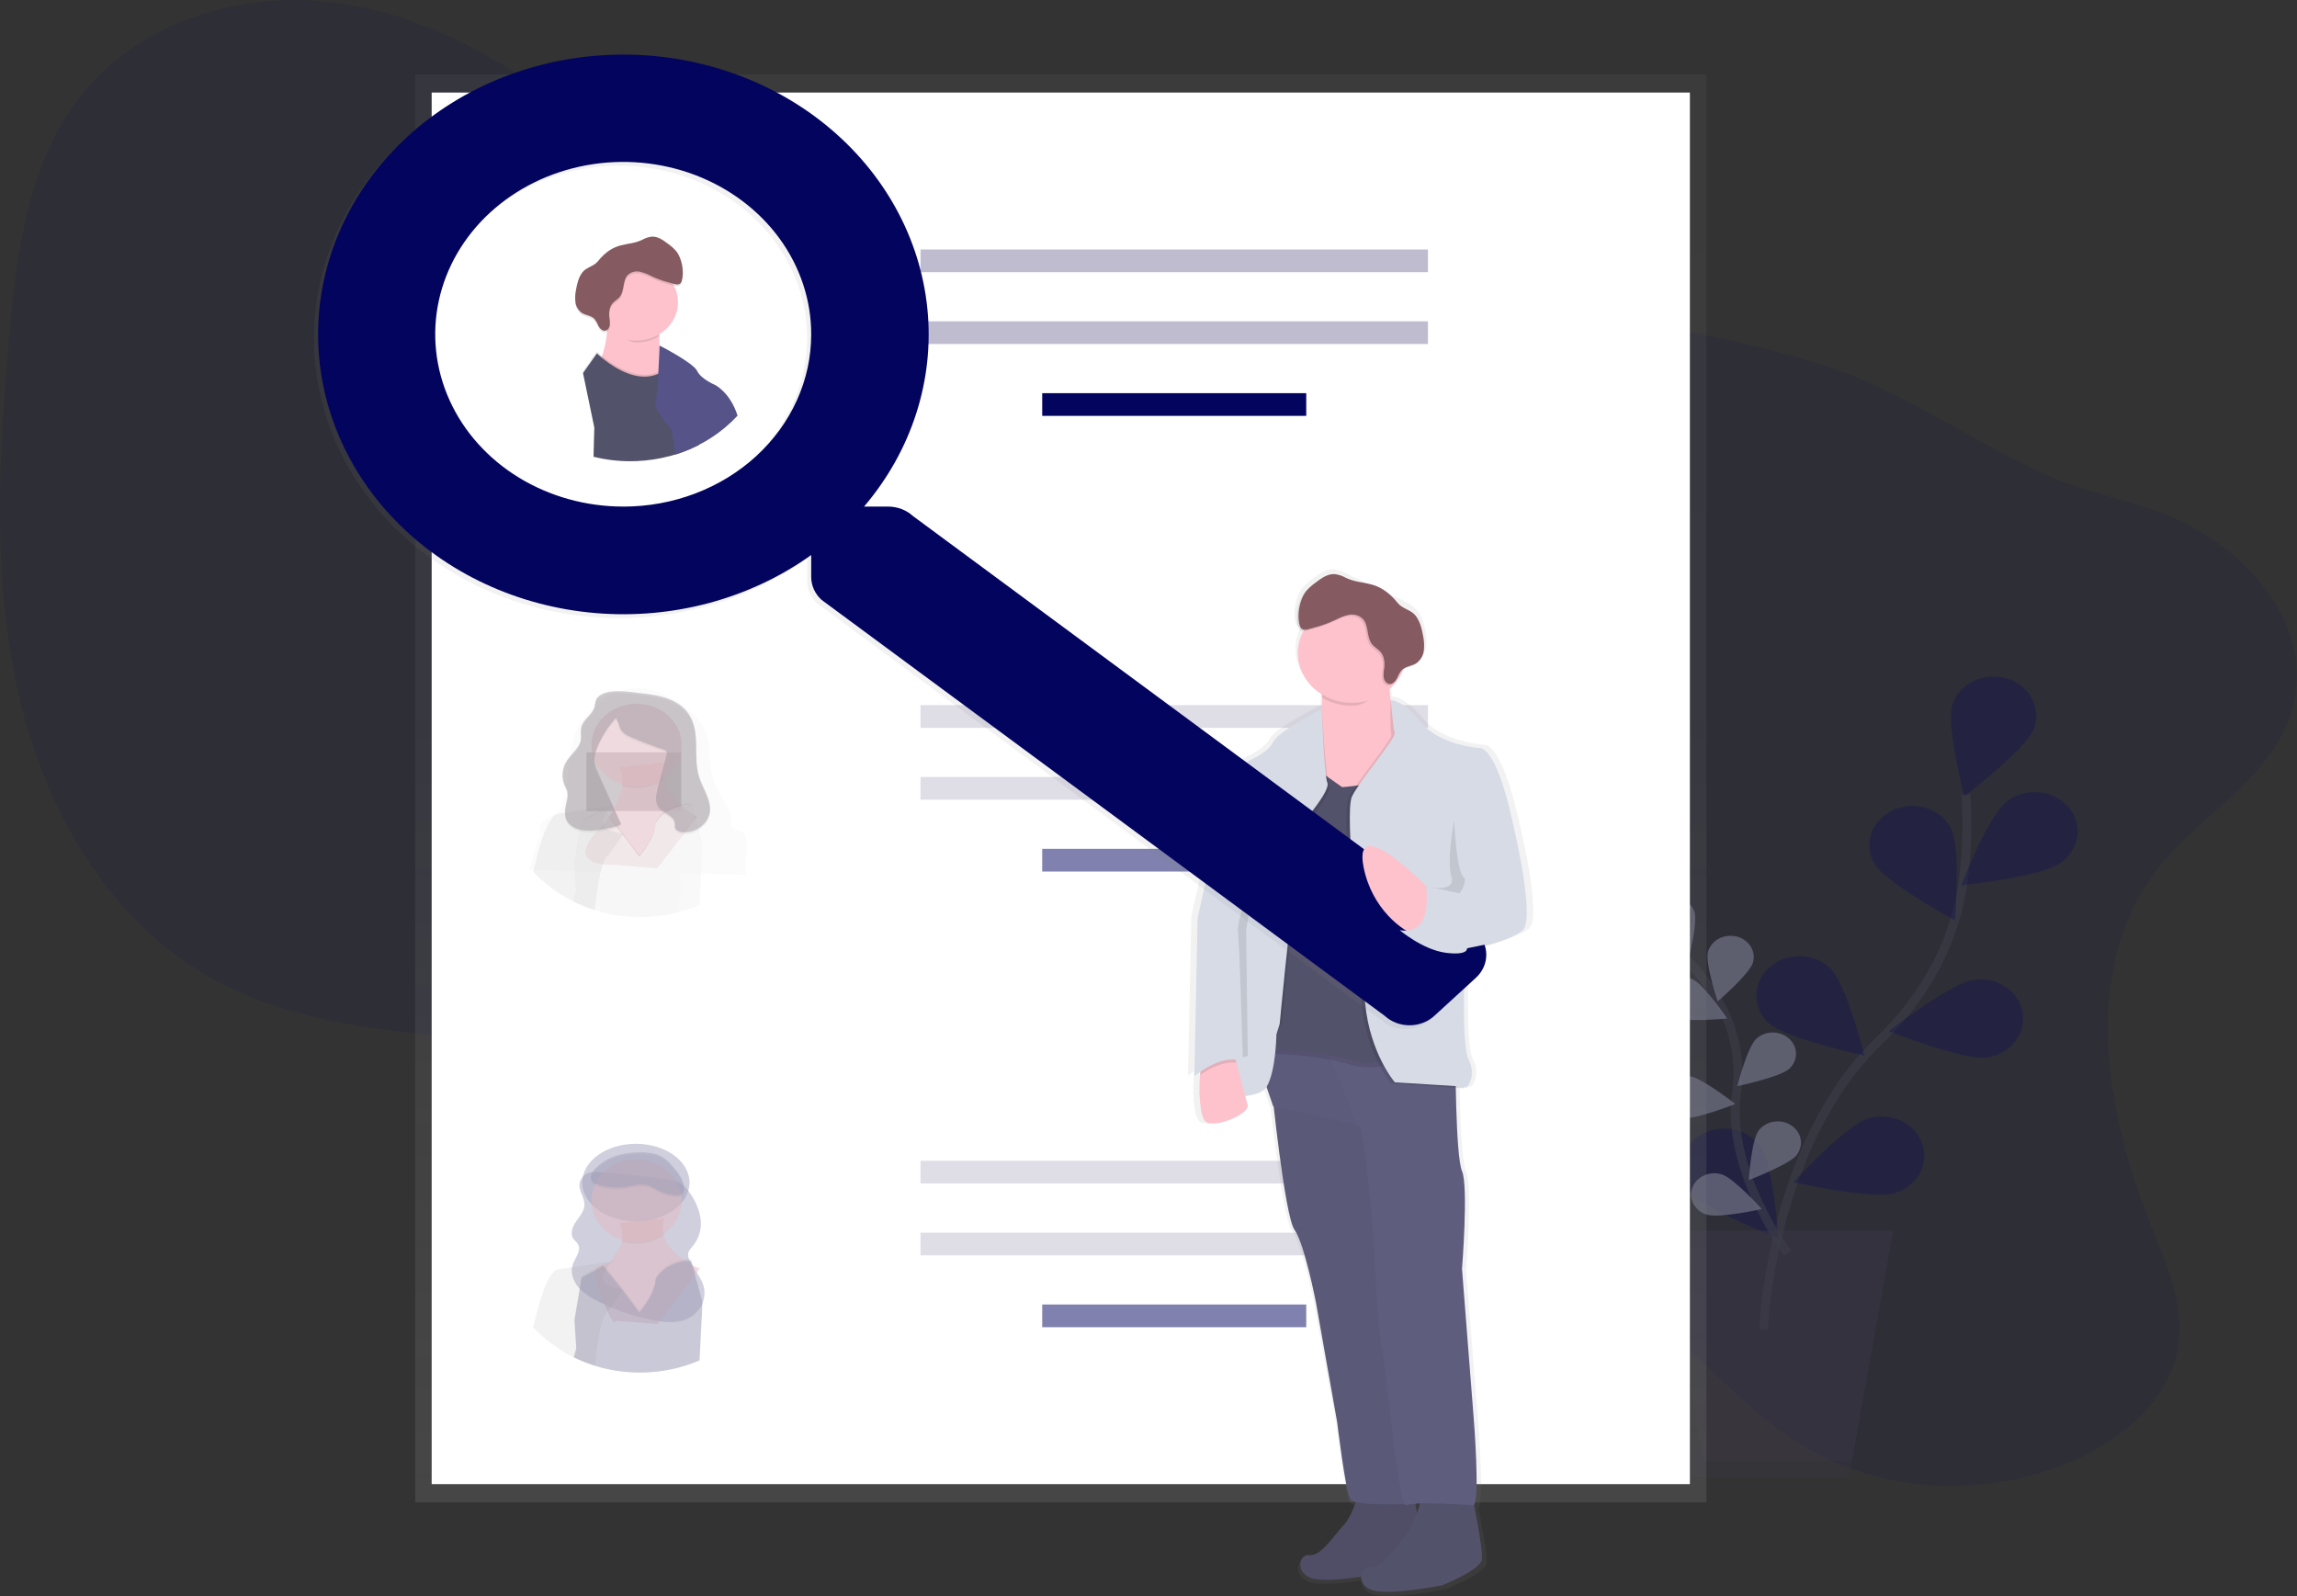 <svg width="521" height="362" viewBox="0 0 521 362" fill="none" xmlns="http://www.w3.org/2000/svg">
<rect x="0" y="0" width="521" height="362" fill="#333333" stroke="none"/>
<g clip-path="url(#clip0)">
<path opacity="0.1" d="M489.837 196.502C471.52 219.54 477.565 252.423 488.152 278.621C491.699 287.39 495.727 296.666 493.888 306.208C491.642 317.872 481.088 326.612 470.117 331.372C450.116 340.048 426.49 338.662 408.6 327.731C393.161 318.297 382.292 302.619 366.554 293.634C340.214 278.604 306.019 285.319 276.704 296.795C255.964 304.913 233.246 315.368 213.034 307.872C198.812 302.597 189.235 289.17 184.196 274.817C181.764 267.887 180.061 260.365 175.214 254.94C172.332 251.715 168.523 249.468 164.608 247.59C128.869 230.436 82.898 241.157 48.249 222.018C24.857 209.093 10.297 184.01 4.248 157.641C-1.801 131.272 -0.304 103.436 2.105 76.076C3.818 56.632 6.526 35.855 19.28 20.576C32.768 4.421 55.374 -1.999 75.59 0.532C95.806 3.062 113.93 13.354 129.786 25.64C149.618 40.967 167.864 60.209 192.529 66.028C209.329 69.991 227.178 67.186 244.642 65.947C273.836 63.88 302.927 66.26 331.84 68.949C359.518 71.522 387.387 74.395 413.601 82.83C432.151 88.799 446.855 100.082 464.32 107.793C475.703 112.819 488.227 113.985 498.941 120.478C512.162 128.476 524.111 142.645 520.233 159.648C516.569 175.811 499.568 184.276 489.837 196.502Z" fill="#03045e"/>
<g opacity="0.5">
<path opacity="0.5" d="M400.005 301.577C400.005 301.577 401.549 259.653 426.294 235.964C436.68 226.024 443.501 213.399 445.307 199.736C446.151 193.252 446.345 186.71 445.887 180.194" stroke="#535461" stroke-width="2" stroke-miterlimit="10"/>
<path opacity="0.5" d="M461.387 165.189C459.693 169.872 445.536 180.627 445.536 180.627C445.536 180.627 441.199 164.241 442.893 159.562C443.296 158.449 443.934 157.42 444.77 156.533C445.607 155.646 446.626 154.918 447.77 154.392C448.913 153.866 450.159 153.552 451.435 153.467C452.711 153.382 453.992 153.528 455.207 153.897C456.421 154.267 457.544 154.851 458.512 155.618C459.48 156.385 460.273 157.32 460.847 158.368C461.421 159.416 461.764 160.557 461.857 161.727C461.949 162.896 461.79 164.071 461.387 165.184V165.189Z" fill="#03045e"/>
<path opacity="0.5" d="M467.286 195.765C463.076 198.853 444.83 200.834 444.83 200.834C444.83 200.834 450.912 184.92 455.122 181.836C456.113 181.046 457.267 180.448 458.516 180.077C459.765 179.706 461.083 179.571 462.391 179.678C463.698 179.786 464.969 180.135 466.125 180.705C467.282 181.274 468.301 182.052 469.122 182.991C469.942 183.931 470.547 185.013 470.9 186.172C471.253 187.331 471.346 188.544 471.175 189.737C471.003 190.93 470.57 192.079 469.902 193.115C469.234 194.151 468.344 195.052 467.286 195.765Z" fill="#03045e"/>
<path opacity="0.5" d="M450.594 239.867C445.27 240.587 428.413 233.863 428.413 233.863C428.413 233.863 442.42 222.936 447.745 222.216C449.01 222.044 450.3 222.103 451.541 222.388C452.782 222.674 453.949 223.181 454.977 223.88C456.004 224.579 456.871 225.457 457.528 226.463C458.185 227.469 458.62 228.584 458.807 229.744C458.994 230.904 458.93 232.087 458.618 233.224C458.307 234.361 457.754 235.432 456.991 236.373C456.229 237.315 455.271 238.109 454.174 238.712C453.076 239.314 451.859 239.712 450.594 239.884V239.867Z" fill="#03045e"/>
<path opacity="0.5" d="M429.76 270.632C424.647 272.167 406.789 268.136 406.789 268.136C406.789 268.136 418.584 255.198 423.697 253.662C426.152 252.923 428.827 253.108 431.133 254.176C433.439 255.245 435.188 257.109 435.994 259.36C436.801 261.61 436.599 264.062 435.434 266.175C434.268 268.289 432.234 269.892 429.779 270.632H429.76Z" fill="#03045e"/>
<path opacity="0.5" d="M425.082 195.838C427.566 200.212 443.426 208.776 443.426 208.776C443.426 208.776 444.867 191.97 442.383 187.591C441.793 186.551 440.984 185.628 440.005 184.874C439.025 184.12 437.893 183.55 436.673 183.198C435.453 182.845 434.169 182.716 432.895 182.818C431.621 182.92 430.381 183.251 429.246 183.792C428.111 184.333 427.104 185.074 426.281 185.972C425.459 186.87 424.837 187.908 424.452 189.026C424.068 190.144 423.927 191.321 424.038 192.489C424.149 193.657 424.51 194.793 425.101 195.834L425.082 195.838Z" fill="#03045e"/>
<path opacity="0.5" d="M401.217 232.096C405.016 235.591 422.925 239.416 422.925 239.416C422.925 239.416 418.813 222.983 415.019 219.488C413.195 217.811 410.72 216.866 408.136 216.861C405.553 216.857 403.073 217.793 401.243 219.465C399.413 221.136 398.382 223.405 398.377 225.773C398.372 228.141 399.394 230.414 401.217 232.092V232.096Z" fill="#03045e"/>
<path opacity="0.5" d="M383.299 270.258C386.396 274.29 403.346 280.838 403.346 280.838C403.346 280.838 402.326 264.006 399.224 259.971C398.507 258.97 397.577 258.112 396.49 257.448C395.403 256.784 394.182 256.326 392.899 256.104C391.615 255.881 390.296 255.897 389.019 256.151C387.743 256.405 386.535 256.891 385.468 257.582C384.401 258.272 383.496 259.152 382.808 260.17C382.119 261.187 381.661 262.321 381.46 263.504C381.26 264.687 381.321 265.895 381.64 267.057C381.959 268.218 382.529 269.308 383.317 270.263L383.299 270.258Z" fill="#03045e"/>
<path opacity="0.5" d="M405.441 284.226C405.441 284.226 391.406 265.511 393.867 247.903C394.951 240.524 393.395 233.021 389.432 226.521C387.523 223.449 385.312 220.544 382.826 217.842" stroke="#535461" stroke-width="2" stroke-miterlimit="10"/>
<path opacity="0.5" d="M384.309 206.735C385.212 209.273 382.826 218.133 382.826 218.133C382.826 218.133 375.186 212.275 374.283 209.741C373.849 208.522 373.96 207.195 374.594 206.052C375.227 204.909 376.329 204.043 377.659 203.645C378.988 203.247 380.436 203.349 381.683 203.929C382.93 204.51 383.875 205.52 384.309 206.739V206.735Z" fill="#03045e"/>
<path opacity="0.5" d="M397.61 218.309C396.866 220.882 389.605 227.139 389.605 227.139C389.605 227.139 386.667 218.416 387.411 215.835C387.769 214.595 388.649 213.536 389.859 212.892C391.068 212.247 392.508 212.069 393.86 212.397C395.213 212.726 396.367 213.533 397.071 214.641C397.774 215.75 397.968 217.069 397.61 218.309Z" fill="#03045e"/>
<path opacity="0.5" d="M405.816 242.435C403.753 244.318 394.045 246.355 394.045 246.355C394.045 246.355 396.309 237.465 398.377 235.583C398.869 235.135 399.452 234.78 400.093 234.539C400.734 234.298 401.42 234.175 402.113 234.177C402.806 234.179 403.492 234.306 404.131 234.551C404.77 234.796 405.351 235.153 405.839 235.604C406.328 236.055 406.715 236.589 406.978 237.176C407.241 237.764 407.375 238.393 407.373 239.028C407.371 239.664 407.232 240.292 406.965 240.878C406.698 241.464 406.307 241.996 405.816 242.444V242.435Z" fill="#03045e"/>
<path opacity="0.5" d="M407.542 261.978C405.854 264.152 396.642 267.655 396.642 267.655C396.642 267.655 397.236 258.543 398.925 256.368C399.326 255.851 399.834 255.411 400.421 255.073C401.008 254.736 401.661 254.508 402.344 254.402C403.027 254.296 403.726 254.314 404.401 254.456C405.077 254.598 405.715 254.86 406.279 255.228C406.844 255.595 407.324 256.061 407.692 256.599C408.06 257.137 408.309 257.736 408.425 258.362C408.54 258.988 408.52 259.629 408.366 260.248C408.211 260.867 407.925 261.451 407.524 261.969L407.542 261.978Z" fill="#03045e"/>
<path opacity="0.5" d="M379.256 230.775C381.872 231.95 391.776 231.007 391.776 231.007C391.776 231.007 386.503 223.262 383.888 222.091C382.632 221.528 381.183 221.446 379.86 221.862C378.537 222.278 377.449 223.159 376.835 224.311C376.221 225.462 376.131 226.79 376.585 228.003C377.039 229.215 378 230.212 379.256 230.775Z" fill="#03045e"/>
<path opacity="0.5" d="M381.591 253.611C384.472 254.014 393.614 250.399 393.614 250.399C393.614 250.399 386.054 244.455 383.177 244.069C381.794 243.877 380.384 244.195 379.257 244.955C378.131 245.715 377.38 246.854 377.169 248.122C376.959 249.389 377.307 250.682 378.136 251.714C378.965 252.747 380.208 253.435 381.591 253.628V253.611Z" fill="#03045e"/>
<path opacity="0.5" d="M387.177 275.512C389.942 276.37 399.622 274.225 399.622 274.225C399.622 274.225 393.268 267.197 390.503 266.352C389.176 265.947 387.727 266.043 386.476 266.618C385.226 267.192 384.275 268.199 383.834 269.416C383.393 270.633 383.497 271.961 384.124 273.107C384.751 274.253 385.849 275.125 387.177 275.529V275.512Z" fill="#03045e"/>
<path opacity="0.5" d="M384.309 206.735C385.212 209.273 382.826 218.133 382.826 218.133C382.826 218.133 375.186 212.275 374.283 209.741C373.849 208.522 373.96 207.195 374.594 206.052C375.227 204.909 376.329 204.043 377.659 203.645C378.988 203.247 380.436 203.349 381.683 203.929C382.93 204.51 383.875 205.52 384.309 206.739V206.735Z" fill="white"/>
<path opacity="0.5" d="M397.61 218.309C396.866 220.882 389.605 227.139 389.605 227.139C389.605 227.139 386.667 218.416 387.411 215.835C387.769 214.595 388.649 213.536 389.859 212.892C391.068 212.247 392.508 212.069 393.86 212.397C395.213 212.726 396.367 213.533 397.071 214.641C397.774 215.75 397.968 217.069 397.61 218.309Z" fill="white"/>
<path opacity="0.5" d="M405.816 242.435C403.753 244.318 394.045 246.355 394.045 246.355C394.045 246.355 396.309 237.465 398.377 235.583C398.869 235.135 399.452 234.78 400.093 234.539C400.734 234.298 401.42 234.175 402.113 234.177C402.806 234.179 403.492 234.306 404.131 234.551C404.77 234.796 405.351 235.153 405.839 235.604C406.328 236.055 406.715 236.589 406.978 237.176C407.241 237.764 407.375 238.393 407.373 239.028C407.371 239.664 407.232 240.292 406.965 240.878C406.698 241.464 406.307 241.996 405.816 242.444V242.435Z" fill="white"/>
<path opacity="0.5" d="M407.542 261.978C405.854 264.152 396.642 267.655 396.642 267.655C396.642 267.655 397.236 258.543 398.925 256.368C399.326 255.851 399.834 255.411 400.421 255.073C401.008 254.736 401.661 254.508 402.344 254.402C403.027 254.296 403.726 254.314 404.401 254.456C405.077 254.598 405.715 254.86 406.279 255.228C406.844 255.595 407.324 256.061 407.692 256.599C408.06 257.137 408.309 257.736 408.425 258.362C408.54 258.988 408.52 259.629 408.366 260.248C408.211 260.867 407.925 261.451 407.524 261.969L407.542 261.978Z" fill="white"/>
<path opacity="0.5" d="M379.256 230.775C381.872 231.95 391.776 231.007 391.776 231.007C391.776 231.007 386.503 223.262 383.888 222.091C382.632 221.528 381.183 221.446 379.86 221.862C378.537 222.278 377.449 223.159 376.835 224.311C376.221 225.462 376.131 226.79 376.585 228.003C377.039 229.215 378 230.212 379.256 230.775Z" fill="white"/>
<path opacity="0.5" d="M381.591 253.611C384.472 254.014 393.614 250.399 393.614 250.399C393.614 250.399 386.054 244.455 383.177 244.069C381.794 243.877 380.384 244.195 379.257 244.955C378.131 245.715 377.38 246.854 377.169 248.122C376.959 249.389 377.307 250.682 378.136 251.714C378.965 252.747 380.208 253.435 381.591 253.628V253.611Z" fill="white"/>
<path opacity="0.5" d="M387.177 275.512C389.942 276.37 399.622 274.225 399.622 274.225C399.622 274.225 393.268 267.197 390.503 266.352C389.176 265.947 387.727 266.043 386.476 266.618C385.226 267.192 384.275 268.199 383.834 269.416C383.393 270.633 383.497 271.961 384.124 273.107C384.751 274.253 385.849 275.125 387.177 275.529V275.512Z" fill="white"/>
<path opacity="0.5" d="M379.471 334.97H419.393L429.377 279.165H369.492L379.471 334.97Z" fill="#474059"/>
<path opacity="0.1" d="M377.132 279.165L386.456 331.312H420.048L419.393 334.97H379.471L369.492 279.165H377.132Z" fill="black"/>
</g>
<path d="M387.041 16.849H94.168V340.751H387.041V16.849Z" fill="url(#paint0_linear)"/>
<path d="M383.298 20.992H97.911V336.617H383.298V20.992Z" fill="white"/>
<path d="M323.882 56.585H208.791V61.731H323.882V56.585Z" fill="#C0BCCF"/>
<path d="M323.882 72.881H208.791V78.027H323.882V72.881Z" fill="#C0BCCF"/>
<path d="M296.279 89.177H236.394V94.323H296.279V89.177Z" fill="#03045e"/>
<path opacity="0.5" d="M323.882 159.935H208.791V165.082H323.882V159.935Z" fill="#C0BCCF"/>
<path opacity="0.5" d="M323.882 176.231H208.791V181.377H323.882V176.231Z" fill="#C0BCCF"/>
<path opacity="0.5" d="M296.279 192.527H236.394V197.673H296.279V192.527Z" fill="#03045e"/>
<path opacity="0.5" d="M323.882 263.286H208.791V268.432H323.882V263.286Z" fill="#C0BCCF"/>
<path opacity="0.5" d="M323.882 279.581H208.791V284.728H323.882V279.581Z" fill="#C0BCCF"/>
<path opacity="0.5" d="M296.279 295.877H236.394V301.023H296.279V295.877Z" fill="#03045e"/>
<g opacity="0.5">
<path opacity="0.5" d="M168.271 188.638L165.857 187.643C165.894 187.306 165.909 186.969 165.904 186.631C165.92 186.345 165.92 186.059 165.904 185.773C165.665 183.517 164.098 181.553 162.989 179.49C161.974 177.608 161.329 175.575 161.085 173.487C160.79 170.914 161.085 168.246 160.056 165.828C159.218 163.876 157.562 162.247 155.789 160.806C153.798 159.094 151.473 157.742 148.935 156.822C146.343 155.964 143.363 155.746 140.771 156.621C138.432 157.41 136.63 158.983 134.89 160.514C133.626 161.535 132.51 162.699 131.568 163.979C130.506 165.575 130.052 167.41 129.697 169.22C129.138 172.117 128.754 175.041 128.546 177.977C128.364 180.425 128.078 183.204 125.795 184.705C124.682 185.438 123.114 185.85 122.604 186.961C122.46 187.294 122.402 187.654 122.436 188.012C122.422 188.309 122.445 188.607 122.506 188.899C122.539 189.071 122.576 189.238 122.623 189.41C121.968 190.902 121.418 192.432 120.976 193.99C120.635 195.147 120.321 196.284 120.041 197.386H120.798H121.201L125.561 197.48H125.622L130.3 197.579H130.324L134.684 197.673H134.792L136.05 197.755H136.462L153.899 198.124H153.992L155.153 198.149H155.56L159.05 198.222L164.196 198.329H164.233L168.107 198.415H168.519H169.314L169.108 194.693C169.96 188.994 168.271 188.638 168.271 188.638ZM148.682 188.183C148.682 191.339 144.996 195.203 144.996 195.203L141.285 190.572L141.421 190.392L144.996 194.851C144.996 194.851 148.682 190.992 148.682 187.831C148.768 187.671 148.867 187.516 148.977 187.368L149.061 187.608C148.92 187.791 148.793 187.983 148.682 188.183ZM154.352 200.568C154.352 200.409 154.352 200.246 154.32 200.088C154.287 199.929 154.292 199.787 154.268 199.633C154.245 199.479 154.226 199.329 154.203 199.174C154.179 199.02 154.147 198.87 154.114 198.715C154.081 198.561 154.048 198.411 154.011 198.256C154.011 198.205 153.988 198.158 153.974 198.102C153.922 197.901 153.866 197.699 153.805 197.497C153.744 197.296 153.707 197.172 153.651 197.013C153.651 196.94 153.604 196.867 153.576 196.798C153.548 196.73 153.496 196.567 153.454 196.451L153.37 196.228C153.333 196.129 153.295 196.027 153.253 195.928C153.183 195.748 153.108 195.572 153.033 195.392C152.958 195.212 152.879 195.036 152.799 194.86C152.64 194.5 152.467 194.144 152.294 193.784C151.616 192.394 150.853 191.026 150.151 189.671C149.775 188.962 149.441 188.235 149.15 187.493L149.061 187.6C148.919 187.784 148.793 187.977 148.682 188.179C148.682 191.335 144.996 195.199 144.996 195.199L141.285 190.567L138.039 194.856C137.571 195.07 137.103 195.799 136.738 196.837C136.635 197.116 136.537 197.425 136.443 197.746C136.378 197.965 136.317 198.175 136.261 198.419C136.228 198.535 136.2 198.651 136.172 198.771L136.088 199.136V199.191C136.032 199.44 135.975 199.697 135.924 199.959C135.873 200.221 135.812 200.521 135.76 200.817C135.723 201.002 135.69 201.187 135.662 201.37C135.596 201.726 135.54 202.086 135.484 202.446C135.451 202.656 135.419 202.875 135.391 203.068L135.278 203.866C135.517 204.522 135.784 205.152 136.06 205.813C136.235 206.159 136.338 206.533 136.364 206.915C142.119 208.321 148.176 208.321 153.931 206.915C153.93 206.902 153.93 206.889 153.931 206.876C153.845 206.517 153.807 206.15 153.819 205.783C153.914 204.752 154.07 203.727 154.287 202.712C154.356 202.212 154.386 201.707 154.376 201.203V201.022C154.362 200.86 154.357 200.714 154.352 200.572V200.568ZM154.352 200.568C154.352 200.409 154.352 200.246 154.32 200.088C154.287 199.929 154.292 199.787 154.268 199.633C154.245 199.479 154.226 199.329 154.203 199.174C154.179 199.02 154.147 198.87 154.114 198.715C154.081 198.561 154.048 198.411 154.011 198.256C154.011 198.205 153.988 198.158 153.974 198.102C153.922 197.901 153.866 197.699 153.805 197.497C153.744 197.296 153.707 197.172 153.651 197.013C153.651 196.94 153.604 196.867 153.576 196.798C153.548 196.73 153.496 196.567 153.454 196.451L153.37 196.228C153.333 196.129 153.295 196.027 153.253 195.928C153.183 195.748 153.108 195.572 153.033 195.392C152.958 195.212 152.879 195.036 152.799 194.86C152.64 194.5 152.467 194.144 152.294 193.784C151.616 192.394 150.853 191.026 150.151 189.671C149.775 188.962 149.441 188.235 149.15 187.493L149.061 187.6C148.919 187.784 148.793 187.977 148.682 188.179C148.682 191.335 144.996 195.199 144.996 195.199L141.285 190.567L138.039 194.856C137.571 195.07 137.103 195.799 136.738 196.837C136.635 197.116 136.537 197.425 136.443 197.746C136.378 197.965 136.317 198.175 136.261 198.419C136.228 198.535 136.2 198.651 136.172 198.771L136.088 199.136V199.191C136.032 199.44 135.975 199.697 135.924 199.959C135.873 200.221 135.812 200.521 135.76 200.817C135.723 201.002 135.69 201.187 135.662 201.37C135.596 201.726 135.54 202.086 135.484 202.446C135.451 202.656 135.419 202.875 135.391 203.068L135.278 203.866C135.517 204.522 135.784 205.152 136.06 205.813C136.235 206.159 136.338 206.533 136.364 206.915C142.119 208.321 148.176 208.321 153.931 206.915C153.93 206.902 153.93 206.889 153.931 206.876C153.845 206.517 153.807 206.15 153.819 205.783C153.914 204.752 154.07 203.727 154.287 202.712C154.356 202.212 154.386 201.707 154.376 201.203V201.022C154.362 200.86 154.357 200.714 154.352 200.572V200.568ZM154.352 200.568C154.352 200.409 154.352 200.246 154.32 200.088C154.287 199.929 154.292 199.787 154.268 199.633C154.245 199.479 154.226 199.329 154.203 199.174C154.179 199.02 154.147 198.87 154.114 198.715C154.081 198.561 154.048 198.411 154.011 198.256C154.011 198.205 153.988 198.158 153.974 198.102C153.922 197.901 153.866 197.699 153.805 197.497C153.744 197.296 153.707 197.172 153.651 197.013C153.651 196.94 153.604 196.867 153.576 196.798C153.548 196.73 153.496 196.567 153.454 196.451L153.37 196.228C153.333 196.129 153.295 196.027 153.253 195.928C153.183 195.748 153.108 195.572 153.033 195.392C152.958 195.212 152.879 195.036 152.799 194.86C152.64 194.5 152.467 194.144 152.294 193.784C151.616 192.394 150.853 191.026 150.151 189.671C149.775 188.962 149.441 188.235 149.15 187.493L149.061 187.6C148.919 187.784 148.793 187.977 148.682 188.179C148.682 191.335 144.996 195.199 144.996 195.199L141.285 190.567L138.039 194.856C137.571 195.07 137.103 195.799 136.738 196.837C136.635 197.116 136.537 197.425 136.443 197.746C136.378 197.965 136.317 198.175 136.261 198.419C136.228 198.535 136.2 198.651 136.172 198.771L136.088 199.136V199.191C136.032 199.44 135.975 199.697 135.924 199.959C135.873 200.221 135.812 200.521 135.76 200.817C135.723 201.002 135.69 201.187 135.662 201.37C135.596 201.726 135.54 202.086 135.484 202.446C135.451 202.656 135.419 202.875 135.391 203.068L135.278 203.866C135.517 204.522 135.784 205.152 136.06 205.813C136.235 206.159 136.338 206.533 136.364 206.915C142.119 208.321 148.176 208.321 153.931 206.915C153.93 206.902 153.93 206.889 153.931 206.876C153.845 206.517 153.807 206.15 153.819 205.783C153.914 204.752 154.07 203.727 154.287 202.712C154.356 202.212 154.386 201.707 154.376 201.203V201.022C154.362 200.86 154.357 200.714 154.352 200.572V200.568ZM154.352 200.568C154.352 200.409 154.352 200.246 154.32 200.088C154.287 199.929 154.292 199.787 154.268 199.633C154.245 199.479 154.226 199.329 154.203 199.174C154.179 199.02 154.147 198.87 154.114 198.715C154.081 198.561 154.048 198.411 154.011 198.256C154.011 198.205 153.988 198.158 153.974 198.102C153.922 197.901 153.866 197.699 153.805 197.497C153.744 197.296 153.707 197.172 153.651 197.013C153.651 196.94 153.604 196.867 153.576 196.798C153.548 196.73 153.496 196.567 153.454 196.451L153.37 196.228C153.333 196.129 153.295 196.027 153.253 195.928C153.183 195.748 153.108 195.572 153.033 195.392C152.958 195.212 152.879 195.036 152.799 194.86C152.64 194.5 152.467 194.144 152.294 193.784C151.616 192.394 150.853 191.026 150.151 189.671C149.775 188.962 149.441 188.235 149.15 187.493L149.061 187.6C148.919 187.784 148.793 187.977 148.682 188.179C148.682 191.335 144.996 195.199 144.996 195.199L141.285 190.567L138.039 194.856C137.571 195.07 137.103 195.799 136.738 196.837C136.635 197.116 136.537 197.425 136.443 197.746C136.378 197.965 136.317 198.175 136.261 198.419C136.228 198.535 136.2 198.651 136.172 198.771L136.088 199.136V199.191C136.032 199.44 135.975 199.697 135.924 199.959C135.873 200.221 135.812 200.521 135.76 200.817C135.723 201.002 135.69 201.187 135.662 201.37C135.596 201.726 135.54 202.086 135.484 202.446C135.451 202.656 135.419 202.875 135.391 203.068L135.278 203.866C135.517 204.522 135.784 205.152 136.06 205.813C136.235 206.159 136.338 206.533 136.364 206.915C142.119 208.321 148.176 208.321 153.931 206.915C153.93 206.902 153.93 206.889 153.931 206.876C153.845 206.517 153.807 206.15 153.819 205.783C153.914 204.752 154.07 203.727 154.287 202.712C154.356 202.212 154.386 201.707 154.376 201.203V201.022C154.362 200.86 154.357 200.714 154.352 200.572V200.568Z" fill="url(#paint1_linear)"/>
<path opacity="0.5" d="M154.521 170.656H133V183.95H154.521V170.656Z" fill="#493545"/>
<path opacity="0.5" d="M158.095 185.318L149.089 196.949L139.676 196.198C139.676 196.198 127.395 196.944 135.582 188.32C139.517 184.173 140.804 180.717 141.08 178.251C141.379 175.584 140.495 174.066 140.495 174.066L150.727 172.942C150.265 174.206 150.207 175.564 150.558 176.857C151.84 181.729 158.095 185.318 158.095 185.318Z" fill="#C77485"/>
<path opacity="0.1" d="M150.554 176.845C149.219 177.771 147.657 178.383 146.004 178.626C144.352 178.87 142.659 178.738 141.075 178.243C141.374 175.575 140.49 174.057 140.49 174.057L150.722 172.934C150.261 174.196 150.203 175.553 150.554 176.845Z" fill="black"/>
<path opacity="0.5" d="M144.383 178.371C150.034 178.371 154.615 174.172 154.615 168.993C154.615 163.813 150.034 159.614 144.383 159.614C138.732 159.614 134.151 163.813 134.151 168.993C134.151 174.172 138.732 178.371 144.383 178.371Z" fill="#C77485"/>
<path opacity="0.1" d="M157.721 185.799L157.482 184.941L157.277 184.186L156.973 183.071L156.916 182.865L156.87 182.694C156.87 182.694 157.113 182.021 155.508 182.239L155.209 182.287C154.956 182.334 154.661 182.398 154.325 182.484L154.02 182.57L153.618 182.685C152.344 183.066 151.182 183.708 150.222 184.564C149.79 184.942 149.409 185.365 149.085 185.824C149.052 185.867 149.028 185.906 149 185.94C148.89 186.1 148.791 186.266 148.706 186.438C148.706 189.817 145.019 193.942 145.019 193.942L141.421 189.178L141.351 189.084L140.495 187.943L140.191 187.574L140.088 187.445L138.217 185.143L137.749 184.568L137.594 184.375L137.365 184.096L136.827 183.44L134.722 184.568L131.915 186.069L130.277 195.825V196.095L130.329 196.901L130.67 202.202V202.275L130.071 204.47L130.16 204.513C131.573 205.212 133.044 205.808 134.558 206.297L134.956 206.426C135.423 206.567 135.863 206.696 136.322 206.82C136.339 206.884 136.351 206.948 136.359 207.013C136.359 206.953 136.359 206.889 136.359 206.829C142.1 208.333 148.186 208.333 153.927 206.829L154.034 206.799C154.301 206.73 154.572 206.657 154.834 206.576L155.26 206.452C156.415 206.098 157.546 205.682 158.647 205.208L159.04 197.532L159.321 191.995V191.678L157.721 185.799Z" fill="black"/>
<path opacity="0.5" d="M154.353 200.058C154.353 199.886 154.353 199.715 154.32 199.543C154.287 199.371 154.292 199.221 154.268 199.058C154.245 198.895 154.226 198.732 154.203 198.57C154.18 198.407 154.147 198.244 154.114 198.081C154.081 197.918 154.049 197.755 154.011 197.592C154.011 197.536 153.988 197.485 153.974 197.429C153.922 197.214 153.866 197 153.805 196.781C153.745 196.563 153.707 196.434 153.651 196.262C153.651 196.185 153.604 196.108 153.576 196.035C153.548 195.962 153.497 195.786 153.454 195.662L153.37 195.422C153.333 195.315 153.295 195.207 153.253 195.1C153.183 194.907 153.108 194.719 153.033 194.526C152.959 194.333 152.879 194.144 152.799 193.955C152.64 193.569 152.467 193.188 152.294 192.806C151.616 191.322 150.853 189.86 150.151 188.41C149.774 187.65 149.44 186.873 149.15 186.082L149.061 186.198C148.919 186.395 148.792 186.601 148.682 186.815C148.682 190.19 144.996 194.32 144.996 194.32L141.286 189.367L138.039 193.942C137.571 194.17 137.103 194.95 136.738 196.061C136.635 196.361 136.537 196.687 136.443 197.034C136.378 197.266 136.317 197.51 136.261 197.755C136.228 197.879 136.2 198.003 136.172 198.132L136.088 198.522V198.582C136.032 198.848 135.976 199.123 135.924 199.401C135.873 199.68 135.812 200.002 135.76 200.306C135.723 200.504 135.69 200.701 135.662 200.898C135.597 201.28 135.541 201.666 135.484 202.047C135.452 202.27 135.419 202.476 135.391 202.712L135.279 203.57C135.517 204.273 135.784 204.968 136.06 205.65C136.236 206.023 136.339 206.423 136.364 206.829C142.105 208.333 148.191 208.333 153.932 206.829C153.93 206.815 153.93 206.8 153.932 206.786C153.845 206.401 153.808 206.008 153.819 205.615C153.914 204.515 154.07 203.42 154.287 202.335C154.356 201.8 154.386 201.261 154.376 200.722V200.529C154.362 200.366 154.357 200.212 154.353 200.058ZM154.353 200.058C154.353 199.886 154.353 199.715 154.32 199.543C154.287 199.371 154.292 199.221 154.268 199.058C154.245 198.895 154.226 198.732 154.203 198.57C154.18 198.407 154.147 198.244 154.114 198.081C154.081 197.918 154.049 197.755 154.011 197.592C154.011 197.536 153.988 197.485 153.974 197.429C153.922 197.214 153.866 197 153.805 196.781C153.745 196.563 153.707 196.434 153.651 196.262C153.651 196.185 153.604 196.108 153.576 196.035C153.548 195.962 153.497 195.786 153.454 195.662L153.37 195.422C153.333 195.315 153.295 195.207 153.253 195.1C153.183 194.907 153.108 194.719 153.033 194.526C152.959 194.333 152.879 194.144 152.799 193.955C152.64 193.569 152.467 193.188 152.294 192.806C151.616 191.322 150.853 189.86 150.151 188.41C149.774 187.65 149.44 186.873 149.15 186.082L149.061 186.198C148.919 186.395 148.792 186.601 148.682 186.815C148.682 190.19 144.996 194.32 144.996 194.32L141.286 189.367L138.039 193.942C137.571 194.17 137.103 194.95 136.738 196.061C136.635 196.361 136.537 196.687 136.443 197.034C136.378 197.266 136.317 197.51 136.261 197.755C136.228 197.879 136.2 198.003 136.172 198.132L136.088 198.522V198.582C136.032 198.848 135.976 199.123 135.924 199.401C135.873 199.68 135.812 200.002 135.76 200.306C135.723 200.504 135.69 200.701 135.662 200.898C135.597 201.28 135.541 201.666 135.484 202.047C135.452 202.27 135.419 202.476 135.391 202.712L135.279 203.57C135.517 204.273 135.784 204.968 136.06 205.65C136.236 206.023 136.339 206.423 136.364 206.829C142.105 208.333 148.191 208.333 153.932 206.829C153.93 206.815 153.93 206.8 153.932 206.786C153.845 206.401 153.808 206.008 153.819 205.615C153.914 204.515 154.07 203.42 154.287 202.335C154.356 201.8 154.386 201.261 154.376 200.722V200.529C154.362 200.366 154.357 200.212 154.353 200.058ZM154.353 200.058C154.353 199.886 154.353 199.715 154.32 199.543C154.287 199.371 154.292 199.221 154.268 199.058C154.245 198.895 154.226 198.732 154.203 198.57C154.18 198.407 154.147 198.244 154.114 198.081C154.081 197.918 154.049 197.755 154.011 197.592C154.011 197.536 153.988 197.485 153.974 197.429C153.922 197.214 153.866 197 153.805 196.781C153.745 196.563 153.707 196.434 153.651 196.262C153.651 196.185 153.604 196.108 153.576 196.035C153.548 195.962 153.497 195.786 153.454 195.662L153.37 195.422C153.333 195.315 153.295 195.207 153.253 195.1C153.183 194.907 153.108 194.719 153.033 194.526C152.959 194.333 152.879 194.144 152.799 193.955C152.64 193.569 152.467 193.188 152.294 192.806C151.616 191.322 150.853 189.86 150.151 188.41C149.774 187.65 149.44 186.873 149.15 186.082L149.061 186.198C148.919 186.395 148.792 186.601 148.682 186.815C148.682 190.19 144.996 194.32 144.996 194.32L141.286 189.367L138.039 193.942C137.571 194.17 137.103 194.95 136.738 196.061C136.635 196.361 136.537 196.687 136.443 197.034C136.378 197.266 136.317 197.51 136.261 197.755C136.228 197.879 136.2 198.003 136.172 198.132L136.088 198.522V198.582C136.032 198.848 135.976 199.123 135.924 199.401C135.873 199.68 135.812 200.002 135.76 200.306C135.723 200.504 135.69 200.701 135.662 200.898C135.597 201.28 135.541 201.666 135.484 202.047C135.452 202.27 135.419 202.476 135.391 202.712L135.279 203.57C135.517 204.273 135.784 204.968 136.06 205.65C136.236 206.023 136.339 206.423 136.364 206.829C142.105 208.333 148.191 208.333 153.932 206.829C153.93 206.815 153.93 206.8 153.932 206.786C153.845 206.401 153.808 206.008 153.819 205.615C153.914 204.515 154.07 203.42 154.287 202.335C154.356 201.8 154.386 201.261 154.376 200.722V200.529C154.362 200.366 154.357 200.212 154.353 200.058ZM159.312 192.008L157.642 185.897L157.356 184.851L157.277 184.564L156.87 183.071C156.871 183.058 156.871 183.046 156.87 183.033C156.879 182.967 156.868 182.9 156.837 182.84C156.776 182.728 156.622 182.612 156.262 182.582C156.124 182.574 155.987 182.574 155.85 182.582C155.443 182.619 155.041 182.688 154.647 182.788C154.456 182.835 154.25 182.887 154.03 182.951L153.628 183.067H153.59C152.513 183.391 151.512 183.901 150.643 184.568C150.068 185.007 149.564 185.518 149.146 186.086L149.057 186.202C148.914 186.399 148.788 186.605 148.678 186.819C148.678 190.194 144.991 194.324 144.991 194.324L141.281 189.371L141.071 189.092L141.033 189.045L140.495 188.32L140.088 187.823L139.98 187.694L138.062 185.348L137.454 184.589V184.564L137.243 184.302L136.841 183.813L135.438 184.564L131.929 186.438L130.31 196.091V196.194L130.357 196.897L130.703 202.27V202.575L130.174 204.509C131.587 205.208 133.058 205.804 134.572 206.293L134.97 206.422C135.438 206.563 135.877 206.692 136.336 206.816C136.353 206.88 136.365 206.944 136.373 207.009C136.373 206.949 136.373 206.885 136.373 206.825C142.114 208.328 148.2 208.328 153.941 206.825L154.049 206.795C154.315 206.726 154.587 206.653 154.849 206.572L155.274 206.447C156.429 206.093 157.56 205.678 158.662 205.204L159.05 197.536L159.331 192.06L159.312 192.008ZM136.303 206.816C136.32 206.88 136.333 206.944 136.341 207.009C136.341 206.949 136.341 206.885 136.341 206.825L136.303 206.816ZM154.353 200.058C154.353 199.886 154.353 199.715 154.32 199.543C154.287 199.371 154.292 199.221 154.268 199.058C154.245 198.895 154.226 198.732 154.203 198.57C154.18 198.407 154.147 198.244 154.114 198.081C154.081 197.918 154.049 197.755 154.011 197.592C154.011 197.536 153.988 197.485 153.974 197.429C153.922 197.214 153.866 197 153.805 196.781C153.745 196.563 153.707 196.434 153.651 196.262C153.651 196.185 153.604 196.108 153.576 196.035C153.548 195.962 153.497 195.786 153.454 195.662L153.37 195.422C153.333 195.315 153.295 195.207 153.253 195.1C153.183 194.907 153.108 194.719 153.033 194.526C152.959 194.333 152.879 194.144 152.799 193.955C152.64 193.569 152.467 193.188 152.294 192.806C151.616 191.322 150.853 189.86 150.151 188.41C149.774 187.65 149.44 186.873 149.15 186.082L149.061 186.198C148.919 186.395 148.792 186.601 148.682 186.815C148.682 190.19 144.996 194.32 144.996 194.32L141.286 189.367L138.039 193.942C137.571 194.17 137.103 194.95 136.738 196.061C136.635 196.361 136.537 196.687 136.443 197.034C136.378 197.266 136.317 197.51 136.261 197.755C136.228 197.879 136.2 198.003 136.172 198.132L136.088 198.522V198.582C136.032 198.848 135.976 199.123 135.924 199.401C135.873 199.68 135.812 200.002 135.76 200.306C135.723 200.504 135.69 200.701 135.662 200.898C135.597 201.28 135.541 201.666 135.484 202.047C135.452 202.27 135.419 202.476 135.391 202.712L135.279 203.57C135.517 204.273 135.784 204.968 136.06 205.65C136.236 206.023 136.339 206.423 136.364 206.829C142.105 208.333 148.191 208.333 153.932 206.829C153.93 206.815 153.93 206.8 153.932 206.786C153.845 206.401 153.808 206.008 153.819 205.615C153.914 204.515 154.07 203.42 154.287 202.335C154.356 201.8 154.386 201.261 154.376 200.722V200.529C154.362 200.366 154.357 200.212 154.353 200.058ZM154.353 200.058C154.353 199.886 154.353 199.715 154.32 199.543C154.287 199.371 154.292 199.221 154.268 199.058C154.245 198.895 154.226 198.732 154.203 198.57C154.18 198.407 154.147 198.244 154.114 198.081C154.081 197.918 154.049 197.755 154.011 197.592C154.011 197.536 153.988 197.485 153.974 197.429C153.922 197.214 153.866 197 153.805 196.781C153.745 196.563 153.707 196.434 153.651 196.262C153.651 196.185 153.604 196.108 153.576 196.035C153.548 195.962 153.497 195.786 153.454 195.662L153.37 195.422C153.333 195.315 153.295 195.207 153.253 195.1C153.183 194.907 153.108 194.719 153.033 194.526C152.959 194.333 152.879 194.144 152.799 193.955C152.64 193.569 152.467 193.188 152.294 192.806C151.616 191.322 150.853 189.86 150.151 188.41C149.774 187.65 149.44 186.873 149.15 186.082L149.061 186.198C148.919 186.395 148.792 186.601 148.682 186.815C148.682 190.19 144.996 194.32 144.996 194.32L141.286 189.367L138.039 193.942C137.571 194.17 137.103 194.95 136.738 196.061C136.635 196.361 136.537 196.687 136.443 197.034C136.378 197.266 136.317 197.51 136.261 197.755C136.228 197.879 136.2 198.003 136.172 198.132L136.088 198.522V198.582C136.032 198.848 135.976 199.123 135.924 199.401C135.873 199.68 135.812 200.002 135.76 200.306C135.723 200.504 135.69 200.701 135.662 200.898C135.597 201.28 135.541 201.666 135.484 202.047C135.452 202.27 135.419 202.476 135.391 202.712L135.279 203.57C135.517 204.273 135.784 204.968 136.06 205.65C136.236 206.023 136.339 206.423 136.364 206.829C142.105 208.333 148.191 208.333 153.932 206.829C153.93 206.815 153.93 206.8 153.932 206.786C153.845 206.401 153.808 206.008 153.819 205.615C153.914 204.515 154.07 203.42 154.287 202.335C154.356 201.8 154.386 201.261 154.376 200.722V200.529C154.362 200.366 154.357 200.212 154.353 200.058ZM154.353 200.058C154.353 199.886 154.353 199.715 154.32 199.543C154.287 199.371 154.292 199.221 154.268 199.058C154.245 198.895 154.226 198.732 154.203 198.57C154.18 198.407 154.147 198.244 154.114 198.081C154.081 197.918 154.049 197.755 154.011 197.592C154.011 197.536 153.988 197.485 153.974 197.429C153.922 197.214 153.866 197 153.805 196.781C153.745 196.563 153.707 196.434 153.651 196.262C153.651 196.185 153.604 196.108 153.576 196.035C153.548 195.962 153.497 195.786 153.454 195.662L153.37 195.422C153.333 195.315 153.295 195.207 153.253 195.1C153.183 194.907 153.108 194.719 153.033 194.526C152.959 194.333 152.879 194.144 152.799 193.955C152.64 193.569 152.467 193.188 152.294 192.806C151.616 191.322 150.853 189.86 150.151 188.41C149.774 187.65 149.44 186.873 149.15 186.082L149.061 186.198C148.919 186.395 148.792 186.601 148.682 186.815C148.682 190.19 144.996 194.32 144.996 194.32L141.286 189.367L138.039 193.942C137.571 194.17 137.103 194.95 136.738 196.061C136.635 196.361 136.537 196.687 136.443 197.034C136.378 197.266 136.317 197.51 136.261 197.755C136.228 197.879 136.2 198.003 136.172 198.132L136.088 198.522V198.582C136.032 198.848 135.976 199.123 135.924 199.401C135.873 199.68 135.812 200.002 135.76 200.306C135.723 200.504 135.69 200.701 135.662 200.898C135.597 201.28 135.541 201.666 135.484 202.047C135.452 202.27 135.419 202.476 135.391 202.712L135.279 203.57C135.517 204.273 135.784 204.968 136.06 205.65C136.236 206.023 136.339 206.423 136.364 206.829C142.105 208.333 148.191 208.333 153.932 206.829C153.93 206.815 153.93 206.8 153.932 206.786C153.845 206.401 153.808 206.008 153.819 205.615C153.914 204.515 154.07 203.42 154.287 202.335C154.356 201.8 154.386 201.261 154.376 200.722V200.529C154.362 200.366 154.357 200.212 154.353 200.058ZM154.353 200.058C154.353 199.886 154.353 199.715 154.32 199.543C154.287 199.371 154.292 199.221 154.268 199.058C154.245 198.895 154.226 198.732 154.203 198.57C154.18 198.407 154.147 198.244 154.114 198.081C154.081 197.918 154.049 197.755 154.011 197.592C154.011 197.536 153.988 197.485 153.974 197.429C153.922 197.214 153.866 197 153.805 196.781C153.745 196.563 153.707 196.434 153.651 196.262C153.651 196.185 153.604 196.108 153.576 196.035C153.548 195.962 153.497 195.786 153.454 195.662L153.37 195.422C153.333 195.315 153.295 195.207 153.253 195.1C153.183 194.907 153.108 194.719 153.033 194.526C152.959 194.333 152.879 194.144 152.799 193.955C152.64 193.569 152.467 193.188 152.294 192.806C151.616 191.322 150.853 189.86 150.151 188.41C149.774 187.65 149.44 186.873 149.15 186.082L149.061 186.198C148.919 186.395 148.792 186.601 148.682 186.815C148.682 190.19 144.996 194.32 144.996 194.32L141.286 189.367L138.039 193.942C137.571 194.17 137.103 194.95 136.738 196.061C136.635 196.361 136.537 196.687 136.443 197.034C136.378 197.266 136.317 197.51 136.261 197.755C136.228 197.879 136.2 198.003 136.172 198.132L136.088 198.522V198.582C136.032 198.848 135.976 199.123 135.924 199.401C135.873 199.68 135.812 200.002 135.76 200.306C135.723 200.504 135.69 200.701 135.662 200.898C135.597 201.28 135.541 201.666 135.484 202.047C135.452 202.27 135.419 202.476 135.391 202.712L135.279 203.57C135.517 204.273 135.784 204.968 136.06 205.65C136.236 206.023 136.339 206.423 136.364 206.829C142.105 208.333 148.191 208.333 153.932 206.829C153.93 206.815 153.93 206.8 153.932 206.786C153.845 206.401 153.808 206.008 153.819 205.615C153.914 204.515 154.07 203.42 154.287 202.335C154.356 201.8 154.386 201.261 154.376 200.722V200.529C154.362 200.366 154.357 200.212 154.353 200.058ZM154.353 200.058C154.353 199.886 154.353 199.715 154.32 199.543C154.287 199.371 154.292 199.221 154.268 199.058C154.245 198.895 154.226 198.732 154.203 198.57C154.18 198.407 154.147 198.244 154.114 198.081C154.081 197.918 154.049 197.755 154.011 197.592C154.011 197.536 153.988 197.485 153.974 197.429C153.922 197.214 153.866 197 153.805 196.781C153.745 196.563 153.707 196.434 153.651 196.262C153.651 196.185 153.604 196.108 153.576 196.035C153.548 195.962 153.497 195.786 153.454 195.662L153.37 195.422C153.333 195.315 153.295 195.207 153.253 195.1C153.183 194.907 153.108 194.719 153.033 194.526C152.959 194.333 152.879 194.144 152.799 193.955C152.64 193.569 152.467 193.188 152.294 192.806C151.616 191.322 150.853 189.86 150.151 188.41C149.774 187.65 149.44 186.873 149.15 186.082L149.061 186.198C148.919 186.395 148.792 186.601 148.682 186.815C148.682 190.19 144.996 194.32 144.996 194.32L141.286 189.367L138.039 193.942C137.571 194.17 137.103 194.95 136.738 196.061C136.635 196.361 136.537 196.687 136.443 197.034C136.378 197.266 136.317 197.51 136.261 197.755C136.228 197.879 136.2 198.003 136.172 198.132L136.088 198.522V198.582C136.032 198.848 135.976 199.123 135.924 199.401C135.873 199.68 135.812 200.002 135.76 200.306C135.723 200.504 135.69 200.701 135.662 200.898C135.597 201.28 135.541 201.666 135.484 202.047C135.452 202.27 135.419 202.476 135.391 202.712L135.279 203.57C135.517 204.273 135.784 204.968 136.06 205.65C136.236 206.023 136.339 206.423 136.364 206.829C142.105 208.333 148.191 208.333 153.932 206.829C153.93 206.815 153.93 206.8 153.932 206.786C153.845 206.401 153.808 206.008 153.819 205.615C153.914 204.515 154.07 203.42 154.287 202.335C154.356 201.8 154.386 201.261 154.376 200.722V200.529C154.362 200.366 154.357 200.212 154.353 200.058ZM154.353 200.058C154.353 199.886 154.353 199.715 154.32 199.543C154.287 199.371 154.292 199.221 154.268 199.058C154.245 198.895 154.226 198.732 154.203 198.57C154.18 198.407 154.147 198.244 154.114 198.081C154.081 197.918 154.049 197.755 154.011 197.592C154.011 197.536 153.988 197.485 153.974 197.429C153.922 197.214 153.866 197 153.805 196.781C153.745 196.563 153.707 196.434 153.651 196.262C153.651 196.185 153.604 196.108 153.576 196.035C153.548 195.962 153.497 195.786 153.454 195.662L153.37 195.422C153.333 195.315 153.295 195.207 153.253 195.1C153.183 194.907 153.108 194.719 153.033 194.526C152.959 194.333 152.879 194.144 152.799 193.955C152.64 193.569 152.467 193.188 152.294 192.806C151.616 191.322 150.853 189.86 150.151 188.41C149.774 187.65 149.44 186.873 149.15 186.082L149.061 186.198C148.919 186.395 148.792 186.601 148.682 186.815C148.682 190.19 144.996 194.32 144.996 194.32L141.286 189.367L138.039 193.942C137.571 194.17 137.103 194.95 136.738 196.061C136.635 196.361 136.537 196.687 136.443 197.034C136.378 197.266 136.317 197.51 136.261 197.755C136.228 197.879 136.2 198.003 136.172 198.132L136.088 198.522V198.582C136.032 198.848 135.976 199.123 135.924 199.401C135.873 199.68 135.812 200.002 135.76 200.306C135.723 200.504 135.69 200.701 135.662 200.898C135.597 201.28 135.541 201.666 135.484 202.047C135.452 202.27 135.419 202.476 135.391 202.712L135.279 203.57C135.517 204.273 135.784 204.968 136.06 205.65C136.236 206.023 136.339 206.423 136.364 206.829C142.105 208.333 148.191 208.333 153.932 206.829C153.93 206.815 153.93 206.8 153.932 206.786C153.845 206.401 153.808 206.008 153.819 205.615C153.914 204.515 154.07 203.42 154.287 202.335C154.356 201.8 154.386 201.261 154.376 200.722V200.529C154.362 200.366 154.357 200.212 154.353 200.058ZM154.353 200.058C154.353 199.886 154.353 199.715 154.32 199.543C154.287 199.371 154.292 199.221 154.268 199.058C154.245 198.895 154.226 198.732 154.203 198.57C154.18 198.407 154.147 198.244 154.114 198.081C154.081 197.918 154.049 197.755 154.011 197.592C154.011 197.536 153.988 197.485 153.974 197.429C153.922 197.214 153.866 197 153.805 196.781C153.745 196.563 153.707 196.434 153.651 196.262C153.651 196.185 153.604 196.108 153.576 196.035C153.548 195.962 153.497 195.786 153.454 195.662L153.37 195.422C153.333 195.315 153.295 195.207 153.253 195.1C153.183 194.907 153.108 194.719 153.033 194.526C152.959 194.333 152.879 194.144 152.799 193.955C152.64 193.569 152.467 193.188 152.294 192.806C151.616 191.322 150.853 189.86 150.151 188.41C149.774 187.65 149.44 186.873 149.15 186.082L149.061 186.198C148.919 186.395 148.792 186.601 148.682 186.815C148.682 190.19 144.996 194.32 144.996 194.32L141.286 189.367L138.039 193.942C137.571 194.17 137.103 194.95 136.738 196.061C136.635 196.361 136.537 196.687 136.443 197.034C136.378 197.266 136.317 197.51 136.261 197.755C136.228 197.879 136.2 198.003 136.172 198.132L136.088 198.522V198.582C136.032 198.848 135.976 199.123 135.924 199.401C135.873 199.68 135.812 200.002 135.76 200.306C135.723 200.504 135.69 200.701 135.662 200.898C135.597 201.28 135.541 201.666 135.484 202.047C135.452 202.27 135.419 202.476 135.391 202.712L135.279 203.57C135.517 204.273 135.784 204.968 136.06 205.65C136.236 206.023 136.339 206.423 136.364 206.829C142.105 208.333 148.191 208.333 153.932 206.829C153.93 206.815 153.93 206.8 153.932 206.786C153.845 206.401 153.808 206.008 153.819 205.615C153.914 204.515 154.07 203.42 154.287 202.335C154.356 201.8 154.386 201.261 154.376 200.722V200.529C154.362 200.366 154.357 200.212 154.353 200.058ZM154.353 200.058C154.353 199.886 154.353 199.715 154.32 199.543C154.287 199.371 154.292 199.221 154.268 199.058C154.245 198.895 154.226 198.732 154.203 198.57C154.18 198.407 154.147 198.244 154.114 198.081C154.081 197.918 154.049 197.755 154.011 197.592C154.011 197.536 153.988 197.485 153.974 197.429C153.922 197.214 153.866 197 153.805 196.781C153.745 196.563 153.707 196.434 153.651 196.262C153.651 196.185 153.604 196.108 153.576 196.035C153.548 195.962 153.497 195.786 153.454 195.662L153.37 195.422C153.333 195.315 153.295 195.207 153.253 195.1C153.183 194.907 153.108 194.719 153.033 194.526C152.959 194.333 152.879 194.144 152.799 193.955C152.64 193.569 152.467 193.188 152.294 192.806C151.616 191.322 150.853 189.86 150.151 188.41C149.774 187.65 149.44 186.873 149.15 186.082L149.061 186.198C148.919 186.395 148.792 186.601 148.682 186.815C148.682 190.19 144.996 194.32 144.996 194.32L141.286 189.367L138.039 193.942C137.571 194.17 137.103 194.95 136.738 196.061C136.635 196.361 136.537 196.687 136.443 197.034C136.378 197.266 136.317 197.51 136.261 197.755C136.228 197.879 136.2 198.003 136.172 198.132L136.088 198.522V198.582C136.032 198.848 135.976 199.123 135.924 199.401C135.873 199.68 135.812 200.002 135.76 200.306C135.723 200.504 135.69 200.701 135.662 200.898C135.597 201.28 135.541 201.666 135.484 202.047C135.452 202.27 135.419 202.476 135.391 202.712L135.279 203.57C135.517 204.273 135.784 204.968 136.06 205.65C136.236 206.023 136.339 206.423 136.364 206.829C142.105 208.333 148.191 208.333 153.932 206.829C153.93 206.815 153.93 206.8 153.932 206.786C153.845 206.401 153.808 206.008 153.819 205.615C153.914 204.515 154.07 203.42 154.287 202.335C154.356 201.8 154.386 201.261 154.376 200.722V200.529C154.362 200.366 154.357 200.212 154.353 200.058Z" fill="white"/>
<path opacity="0.1" d="M141.351 189.079L141.038 189.041C140.564 188.982 140.096 188.896 139.634 188.783L139.461 188.741C138.319 188.445 137.07 187.913 136.79 186.978C136.706 186.677 136.716 186.361 136.818 186.065C136.975 185.554 137.188 185.06 137.454 184.589V184.564C137.489 184.497 137.528 184.433 137.571 184.371C137.957 183.679 138.541 183.096 139.26 182.685L138.698 182.767L133.945 183.474L126.576 184.564C126.576 184.564 125.266 184.323 123.484 188.826C123.484 188.882 123.442 188.933 123.423 188.994C122.993 190.096 122.539 191.472 122.071 193.192C121.748 194.384 121.454 195.555 121.182 196.691C121.103 197.034 121.023 197.373 120.948 197.708C121.792 198.619 122.7 199.478 123.666 200.281L123.821 200.414C125.714 201.985 127.806 203.343 130.053 204.457L130.141 204.5C131.555 205.199 133.025 205.795 134.539 206.284L134.937 206.413C135.021 205.62 135.115 204.74 135.227 203.84C135.227 203.75 135.227 203.66 135.264 203.57L135.377 202.712C135.405 202.493 135.438 202.283 135.47 202.047C135.526 201.666 135.583 201.28 135.648 200.898C135.676 200.701 135.709 200.504 135.746 200.306C135.798 200.002 135.854 199.697 135.91 199.401C135.966 199.106 136.018 198.848 136.074 198.582V198.522L136.158 198.132C136.186 198.003 136.214 197.879 136.247 197.755C136.303 197.51 136.364 197.266 136.429 197.034C136.523 196.687 136.621 196.361 136.724 196.061C137.098 194.95 137.533 194.17 138.025 193.942L141.272 189.367L141.407 189.174L141.468 189.088L141.351 189.079Z" fill="black"/>
<path opacity="0.1" d="M135.442 158.705C134.974 159.296 135.012 160.111 134.801 160.849C134.3 162.526 132.317 163.576 131.863 165.266C131.596 166.252 131.905 167.299 131.723 168.302C131.39 170.15 129.547 171.403 128.518 173.019C127.996 173.852 127.687 174.783 127.613 175.741C127.539 176.699 127.703 177.66 128.092 178.551C128.333 179.001 128.532 179.469 128.686 179.949C128.804 180.665 128.755 181.396 128.541 182.094C128.19 183.62 127.83 185.301 128.635 186.678C129.313 187.84 130.721 188.522 132.139 188.736C133.57 188.885 135.018 188.824 136.429 188.556C137.978 188.337 139.564 188.084 140.911 187.355L135.844 176.146C135.334 175.013 134.81 173.843 134.815 172.616C134.856 171.711 135.07 170.82 135.447 169.983C136.428 167.558 137.851 165.303 139.657 163.315C140.392 164.095 140.336 165.283 140.949 166.149C141.49 166.79 142.211 167.283 143.035 167.577C145.436 168.651 147.902 169.596 150.422 170.408C150.581 170.426 150.731 170.48 150.861 170.564C150.991 170.648 151.097 170.761 151.168 170.891C151.239 171.022 151.274 171.167 151.27 171.313C151.266 171.459 151.222 171.602 151.143 171.728L149.234 178.95C148.813 180.541 148.443 182.381 149.524 183.667C150.605 184.954 153.042 185.563 153.056 187.222C153.036 187.485 153.036 187.749 153.056 188.012C153.183 188.788 154.189 189.161 155.045 189.199C156.45 189.225 157.82 188.792 158.909 187.977C159.998 187.162 160.736 186.02 160.991 184.752C161.459 181.913 159.41 179.298 158.554 176.531C157.113 171.879 159.021 166.419 156.191 162.333C153.899 159.018 149.721 158.117 145.753 157.705C142.97 157.405 137.402 156.333 135.442 158.705Z" fill="black"/>
<path opacity="0.5" d="M135.442 158.276C134.974 158.868 135.012 159.682 134.801 160.42C134.3 162.097 132.317 163.147 131.863 164.837C131.596 165.823 131.905 166.87 131.723 167.873C131.39 169.722 129.547 170.974 128.518 172.59C127.996 173.423 127.687 174.354 127.613 175.312C127.539 176.27 127.703 177.231 128.092 178.122C128.333 178.572 128.532 179.04 128.686 179.521C128.804 180.237 128.755 180.967 128.541 181.665C128.19 183.191 127.83 184.872 128.635 186.249C129.313 187.411 130.721 188.093 132.139 188.307C133.57 188.456 135.018 188.395 136.429 188.127C137.978 187.909 139.564 187.656 140.911 186.927L135.844 175.717C135.334 174.585 134.81 173.414 134.815 172.187C134.856 171.283 135.07 170.391 135.447 169.554C136.428 167.129 137.851 164.874 139.657 162.886C140.392 163.666 140.336 164.854 140.949 165.72C141.49 166.361 142.211 166.855 143.035 167.149C145.436 168.222 147.902 169.167 150.422 169.979C150.581 169.997 150.731 170.051 150.861 170.135C150.991 170.219 151.097 170.332 151.168 170.463C151.239 170.593 151.274 170.738 151.27 170.884C151.266 171.03 151.222 171.173 151.143 171.3L149.234 178.521C148.813 180.112 148.443 181.952 149.524 183.239C150.605 184.525 153.042 185.134 153.056 186.794C153.036 187.056 153.036 187.32 153.056 187.583C153.183 188.359 154.189 188.732 155.045 188.771C156.45 188.796 157.82 188.363 158.909 187.548C159.998 186.734 160.736 185.591 160.991 184.323C161.459 181.485 159.41 178.869 158.554 176.103C157.113 171.45 159.021 165.991 156.191 161.904C153.899 158.589 149.721 157.688 145.753 157.277C142.97 156.976 137.402 155.904 135.442 158.276Z" fill="#493545"/>
</g>
<g opacity="0.5">
<path opacity="0.5" d="M132.565 273.14C132.607 274.577 131.54 275.803 130.694 277C129.847 278.196 129.22 279.83 130.09 281.027C130.375 281.421 130.806 281.726 131.063 282.137C131.966 283.574 130.464 285.225 129.917 286.803C129.285 288.626 130.02 290.663 131.349 292.142C132.677 293.622 134.511 294.621 136.364 295.5C140.259 297.403 144.44 298.767 148.771 299.548C151.036 299.93 153.45 300.101 155.574 299.269C157.047 298.65 158.251 297.594 158.992 296.272C159.733 294.95 159.967 293.438 159.658 291.979C159.12 289.724 157.319 287.91 156.383 285.778C156.165 285.36 156.059 284.9 156.074 284.436C156.154 283.625 156.832 282.991 157.361 282.335C158.687 280.548 159.228 278.369 158.877 276.232C158.507 274.096 157.615 272.064 156.266 270.289C155.784 269.553 155.148 268.911 154.395 268.402C153.375 267.771 152.112 267.591 150.895 267.432C145.814 266.781 140.551 266.069 135.428 265.829C133.809 265.751 132.621 266.043 131.821 267.432C130.6 269.504 132.504 271.06 132.565 273.14Z" fill="#444176"/>
<path opacity="0.5" d="M158.732 287.725L149.089 300.294L139.676 299.544C139.676 299.544 139.367 302.546 135.582 291.666C133.468 285.581 137.767 287.695 138.614 286.01C139.461 284.324 140.953 282.836 141.08 281.593C141.379 278.925 140.495 277.407 140.495 277.407L150.727 276.284C150.265 277.548 150.207 278.906 150.558 280.199C151.84 285.079 158.732 287.725 158.732 287.725Z" fill="#C77485"/>
<path opacity="0.5" d="M144.229 277.008C150.947 277.008 156.393 273.072 156.393 268.217C156.393 263.362 150.947 259.426 144.229 259.426C137.51 259.426 132.064 263.362 132.064 268.217C132.064 273.072 137.51 277.008 144.229 277.008Z" fill="#444176"/>
<path opacity="0.1" d="M150.554 280.195C149.219 281.121 147.657 281.733 146.004 281.977C144.352 282.22 142.659 282.089 141.075 281.593C141.374 278.925 140.49 277.407 140.49 277.407L150.722 276.284C150.261 277.546 150.203 278.903 150.554 280.195Z" fill="black"/>
<path opacity="0.5" d="M144.383 281.721C150.034 281.721 154.615 277.522 154.615 272.343C154.615 267.163 150.034 262.964 144.383 262.964C138.732 262.964 134.151 267.163 134.151 272.343C134.151 277.522 138.732 281.721 144.383 281.721Z" fill="#C77485"/>
<path opacity="0.1" d="M157.721 289.149L157.482 288.291L157.277 287.536L156.973 286.421L156.916 286.216L156.87 286.044C156.87 286.044 157.113 285.371 155.508 285.589L155.209 285.637C154.956 285.684 154.661 285.748 154.325 285.834L154.02 285.92L153.618 286.035C152.344 286.416 151.182 287.058 150.222 287.914C149.79 288.292 149.409 288.715 149.085 289.175C149.052 289.217 149.028 289.256 149 289.29C148.89 289.45 148.791 289.616 148.706 289.788C148.706 293.167 145.019 297.292 145.019 297.292L141.421 292.528L141.351 292.434L140.495 291.293L140.191 290.924L140.088 290.796L138.217 288.493L137.749 287.918L137.594 287.725L137.365 287.446L136.827 286.79L134.722 287.918L131.915 289.419L130.277 299.175V299.445L130.329 300.251L130.67 305.552V305.625L130.071 307.82L130.16 307.863C131.573 308.562 133.044 309.158 134.558 309.647L134.956 309.776C135.423 309.917 135.863 310.046 136.322 310.171C136.339 310.234 136.351 310.299 136.359 310.364C136.359 310.303 136.359 310.239 136.359 310.179C142.1 311.683 148.186 311.683 153.927 310.179L154.034 310.149C154.301 310.08 154.572 310.008 154.834 309.926L155.26 309.802C156.415 309.448 157.546 309.033 158.647 308.558L159.04 300.882L159.321 295.346V295.028L157.721 289.149Z" fill="black"/>
<path opacity="0.5" d="M154.353 303.408C154.353 303.236 154.353 303.065 154.32 302.893C154.287 302.722 154.292 302.572 154.268 302.409C154.245 302.246 154.226 302.083 154.203 301.92C154.18 301.757 154.147 301.594 154.114 301.431C154.081 301.268 154.049 301.105 154.011 300.942C154.011 300.886 153.988 300.835 153.974 300.779C153.922 300.565 153.866 300.35 153.805 300.131C153.745 299.913 153.707 299.784 153.651 299.613C153.651 299.535 153.604 299.458 153.576 299.385C153.548 299.312 153.497 299.137 153.454 299.012L153.37 298.772C153.333 298.665 153.295 298.558 153.253 298.45C153.183 298.257 153.108 298.069 153.033 297.876C152.959 297.683 152.879 297.494 152.799 297.305C152.64 296.919 152.467 296.538 152.294 296.156C151.616 294.672 150.853 293.21 150.151 291.761C149.774 291.001 149.44 290.223 149.15 289.432L149.061 289.548C148.919 289.745 148.792 289.951 148.682 290.165C148.682 293.54 144.996 297.67 144.996 297.67L141.286 292.717L138.039 297.293C137.571 297.52 137.103 298.3 136.738 299.411C136.635 299.711 136.537 300.037 136.443 300.384C136.378 300.616 136.317 300.86 136.261 301.105C136.228 301.229 136.2 301.354 136.172 301.482L136.088 301.872V301.933C136.032 302.198 135.976 302.473 135.924 302.752C135.873 303.03 135.812 303.352 135.76 303.656C135.723 303.854 135.69 304.051 135.662 304.248C135.597 304.63 135.541 305.016 135.484 305.398C135.452 305.621 135.419 305.826 135.391 306.062L135.279 306.92C135.517 307.623 135.784 308.318 136.06 309C136.236 309.373 136.339 309.773 136.364 310.179C142.105 311.683 148.191 311.683 153.932 310.179C153.93 310.165 153.93 310.15 153.932 310.136C153.845 309.751 153.808 309.358 153.819 308.966C153.914 307.865 154.07 306.77 154.287 305.685C154.356 305.15 154.386 304.611 154.376 304.072V303.879C154.362 303.717 154.357 303.562 154.353 303.408ZM154.353 303.408C154.353 303.236 154.353 303.065 154.32 302.893C154.287 302.722 154.292 302.572 154.268 302.409C154.245 302.246 154.226 302.083 154.203 301.92C154.18 301.757 154.147 301.594 154.114 301.431C154.081 301.268 154.049 301.105 154.011 300.942C154.011 300.886 153.988 300.835 153.974 300.779C153.922 300.565 153.866 300.35 153.805 300.131C153.745 299.913 153.707 299.784 153.651 299.613C153.651 299.535 153.604 299.458 153.576 299.385C153.548 299.312 153.497 299.137 153.454 299.012L153.37 298.772C153.333 298.665 153.295 298.558 153.253 298.45C153.183 298.257 153.108 298.069 153.033 297.876C152.959 297.683 152.879 297.494 152.799 297.305C152.64 296.919 152.467 296.538 152.294 296.156C151.616 294.672 150.853 293.21 150.151 291.761C149.774 291.001 149.44 290.223 149.15 289.432L149.061 289.548C148.919 289.745 148.792 289.951 148.682 290.165C148.682 293.54 144.996 297.67 144.996 297.67L141.286 292.717L138.039 297.293C137.571 297.52 137.103 298.3 136.738 299.411C136.635 299.711 136.537 300.037 136.443 300.384C136.378 300.616 136.317 300.86 136.261 301.105C136.228 301.229 136.2 301.354 136.172 301.482L136.088 301.872V301.933C136.032 302.198 135.976 302.473 135.924 302.752C135.873 303.03 135.812 303.352 135.76 303.656C135.723 303.854 135.69 304.051 135.662 304.248C135.597 304.63 135.541 305.016 135.484 305.398C135.452 305.621 135.419 305.826 135.391 306.062L135.279 306.92C135.517 307.623 135.784 308.318 136.06 309C136.236 309.373 136.339 309.773 136.364 310.179C142.105 311.683 148.191 311.683 153.932 310.179C153.93 310.165 153.93 310.15 153.932 310.136C153.845 309.751 153.808 309.358 153.819 308.966C153.914 307.865 154.07 306.77 154.287 305.685C154.356 305.15 154.386 304.611 154.376 304.072V303.879C154.362 303.717 154.357 303.562 154.353 303.408ZM154.353 303.408C154.353 303.236 154.353 303.065 154.32 302.893C154.287 302.722 154.292 302.572 154.268 302.409C154.245 302.246 154.226 302.083 154.203 301.92C154.18 301.757 154.147 301.594 154.114 301.431C154.081 301.268 154.049 301.105 154.011 300.942C154.011 300.886 153.988 300.835 153.974 300.779C153.922 300.565 153.866 300.35 153.805 300.131C153.745 299.913 153.707 299.784 153.651 299.613C153.651 299.535 153.604 299.458 153.576 299.385C153.548 299.312 153.497 299.137 153.454 299.012L153.37 298.772C153.333 298.665 153.295 298.558 153.253 298.45C153.183 298.257 153.108 298.069 153.033 297.876C152.959 297.683 152.879 297.494 152.799 297.305C152.64 296.919 152.467 296.538 152.294 296.156C151.616 294.672 150.853 293.21 150.151 291.761C149.774 291.001 149.44 290.223 149.15 289.432L149.061 289.548C148.919 289.745 148.792 289.951 148.682 290.165C148.682 293.54 144.996 297.67 144.996 297.67L141.286 292.717L138.039 297.293C137.571 297.52 137.103 298.3 136.738 299.411C136.635 299.711 136.537 300.037 136.443 300.384C136.378 300.616 136.317 300.86 136.261 301.105C136.228 301.229 136.2 301.354 136.172 301.482L136.088 301.872V301.933C136.032 302.198 135.976 302.473 135.924 302.752C135.873 303.03 135.812 303.352 135.76 303.656C135.723 303.854 135.69 304.051 135.662 304.248C135.597 304.63 135.541 305.016 135.484 305.398C135.452 305.621 135.419 305.826 135.391 306.062L135.279 306.92C135.517 307.623 135.784 308.318 136.06 309C136.236 309.373 136.339 309.773 136.364 310.179C142.105 311.683 148.191 311.683 153.932 310.179C153.93 310.165 153.93 310.15 153.932 310.136C153.845 309.751 153.808 309.358 153.819 308.966C153.914 307.865 154.07 306.77 154.287 305.685C154.356 305.15 154.386 304.611 154.376 304.072V303.879C154.362 303.717 154.357 303.562 154.353 303.408ZM159.312 295.358L157.642 289.247L157.356 288.201L157.277 287.914L156.87 286.421C156.871 286.409 156.871 286.396 156.87 286.383C156.879 286.317 156.868 286.25 156.837 286.19C156.776 286.078 156.622 285.963 156.262 285.933C156.124 285.924 155.987 285.924 155.85 285.933C155.443 285.969 155.041 286.038 154.647 286.138C154.456 286.186 154.25 286.237 154.03 286.301L153.628 286.417H153.59C152.513 286.741 151.512 287.251 150.643 287.918C150.068 288.357 149.564 288.868 149.146 289.436L149.057 289.552C148.914 289.749 148.788 289.956 148.678 290.17C148.678 293.544 144.991 297.674 144.991 297.674L141.281 292.721L141.071 292.442L141.033 292.395L140.495 291.67L140.088 291.173L139.98 291.044L138.062 288.699L137.454 287.94V287.914L137.243 287.652L136.841 287.163L135.438 287.914L131.929 289.788L130.31 299.441V299.544L130.357 300.247L130.703 305.621V305.925L130.174 307.859C131.587 308.558 133.058 309.154 134.572 309.643L134.97 309.772C135.438 309.913 135.877 310.042 136.336 310.166C136.353 310.23 136.365 310.294 136.373 310.359C136.373 310.299 136.373 310.235 136.373 310.175C142.114 311.679 148.2 311.679 153.941 310.175L154.049 310.145C154.315 310.076 154.587 310.003 154.849 309.922L155.274 309.797C156.429 309.444 157.56 309.028 158.662 308.554L159.05 300.886L159.331 295.41L159.312 295.358ZM136.303 310.166C136.32 310.23 136.333 310.294 136.341 310.359C136.341 310.299 136.341 310.235 136.341 310.175L136.303 310.166ZM154.353 303.408C154.353 303.236 154.353 303.065 154.32 302.893C154.287 302.722 154.292 302.572 154.268 302.409C154.245 302.246 154.226 302.083 154.203 301.92C154.18 301.757 154.147 301.594 154.114 301.431C154.081 301.268 154.049 301.105 154.011 300.942C154.011 300.886 153.988 300.835 153.974 300.779C153.922 300.565 153.866 300.35 153.805 300.131C153.745 299.913 153.707 299.784 153.651 299.613C153.651 299.535 153.604 299.458 153.576 299.385C153.548 299.312 153.497 299.137 153.454 299.012L153.37 298.772C153.333 298.665 153.295 298.558 153.253 298.45C153.183 298.257 153.108 298.069 153.033 297.876C152.959 297.683 152.879 297.494 152.799 297.305C152.64 296.919 152.467 296.538 152.294 296.156C151.616 294.672 150.853 293.21 150.151 291.761C149.774 291.001 149.44 290.223 149.15 289.432L149.061 289.548C148.919 289.745 148.792 289.951 148.682 290.165C148.682 293.54 144.996 297.67 144.996 297.67L141.286 292.717L138.039 297.293C137.571 297.52 137.103 298.3 136.738 299.411C136.635 299.711 136.537 300.037 136.443 300.384C136.378 300.616 136.317 300.86 136.261 301.105C136.228 301.229 136.2 301.354 136.172 301.482L136.088 301.872V301.933C136.032 302.198 135.976 302.473 135.924 302.752C135.873 303.03 135.812 303.352 135.76 303.656C135.723 303.854 135.69 304.051 135.662 304.248C135.597 304.63 135.541 305.016 135.484 305.398C135.452 305.621 135.419 305.826 135.391 306.062L135.279 306.92C135.517 307.623 135.784 308.318 136.06 309C136.236 309.373 136.339 309.773 136.364 310.179C142.105 311.683 148.191 311.683 153.932 310.179C153.93 310.165 153.93 310.15 153.932 310.136C153.845 309.751 153.808 309.358 153.819 308.966C153.914 307.865 154.07 306.77 154.287 305.685C154.356 305.15 154.386 304.611 154.376 304.072V303.879C154.362 303.717 154.357 303.562 154.353 303.408ZM154.353 303.408C154.353 303.236 154.353 303.065 154.32 302.893C154.287 302.722 154.292 302.572 154.268 302.409C154.245 302.246 154.226 302.083 154.203 301.92C154.18 301.757 154.147 301.594 154.114 301.431C154.081 301.268 154.049 301.105 154.011 300.942C154.011 300.886 153.988 300.835 153.974 300.779C153.922 300.565 153.866 300.35 153.805 300.131C153.745 299.913 153.707 299.784 153.651 299.613C153.651 299.535 153.604 299.458 153.576 299.385C153.548 299.312 153.497 299.137 153.454 299.012L153.37 298.772C153.333 298.665 153.295 298.558 153.253 298.45C153.183 298.257 153.108 298.069 153.033 297.876C152.959 297.683 152.879 297.494 152.799 297.305C152.64 296.919 152.467 296.538 152.294 296.156C151.616 294.672 150.853 293.21 150.151 291.761C149.774 291.001 149.44 290.223 149.15 289.432L149.061 289.548C148.919 289.745 148.792 289.951 148.682 290.165C148.682 293.54 144.996 297.67 144.996 297.67L141.286 292.717L138.039 297.293C137.571 297.52 137.103 298.3 136.738 299.411C136.635 299.711 136.537 300.037 136.443 300.384C136.378 300.616 136.317 300.86 136.261 301.105C136.228 301.229 136.2 301.354 136.172 301.482L136.088 301.872V301.933C136.032 302.198 135.976 302.473 135.924 302.752C135.873 303.03 135.812 303.352 135.76 303.656C135.723 303.854 135.69 304.051 135.662 304.248C135.597 304.63 135.541 305.016 135.484 305.398C135.452 305.621 135.419 305.826 135.391 306.062L135.279 306.92C135.517 307.623 135.784 308.318 136.06 309C136.236 309.373 136.339 309.773 136.364 310.179C142.105 311.683 148.191 311.683 153.932 310.179C153.93 310.165 153.93 310.15 153.932 310.136C153.845 309.751 153.808 309.358 153.819 308.966C153.914 307.865 154.07 306.77 154.287 305.685C154.356 305.15 154.386 304.611 154.376 304.072V303.879C154.362 303.717 154.357 303.562 154.353 303.408ZM154.353 303.408C154.353 303.236 154.353 303.065 154.32 302.893C154.287 302.722 154.292 302.572 154.268 302.409C154.245 302.246 154.226 302.083 154.203 301.92C154.18 301.757 154.147 301.594 154.114 301.431C154.081 301.268 154.049 301.105 154.011 300.942C154.011 300.886 153.988 300.835 153.974 300.779C153.922 300.565 153.866 300.35 153.805 300.131C153.745 299.913 153.707 299.784 153.651 299.613C153.651 299.535 153.604 299.458 153.576 299.385C153.548 299.312 153.497 299.137 153.454 299.012L153.37 298.772C153.333 298.665 153.295 298.558 153.253 298.45C153.183 298.257 153.108 298.069 153.033 297.876C152.959 297.683 152.879 297.494 152.799 297.305C152.64 296.919 152.467 296.538 152.294 296.156C151.616 294.672 150.853 293.21 150.151 291.761C149.774 291.001 149.44 290.223 149.15 289.432L149.061 289.548C148.919 289.745 148.792 289.951 148.682 290.165C148.682 293.54 144.996 297.67 144.996 297.67L141.286 292.717L138.039 297.293C137.571 297.52 137.103 298.3 136.738 299.411C136.635 299.711 136.537 300.037 136.443 300.384C136.378 300.616 136.317 300.86 136.261 301.105C136.228 301.229 136.2 301.354 136.172 301.482L136.088 301.872V301.933C136.032 302.198 135.976 302.473 135.924 302.752C135.873 303.03 135.812 303.352 135.76 303.656C135.723 303.854 135.69 304.051 135.662 304.248C135.597 304.63 135.541 305.016 135.484 305.398C135.452 305.621 135.419 305.826 135.391 306.062L135.279 306.92C135.517 307.623 135.784 308.318 136.06 309C136.236 309.373 136.339 309.773 136.364 310.179C142.105 311.683 148.191 311.683 153.932 310.179C153.93 310.165 153.93 310.15 153.932 310.136C153.845 309.751 153.808 309.358 153.819 308.966C153.914 307.865 154.07 306.77 154.287 305.685C154.356 305.15 154.386 304.611 154.376 304.072V303.879C154.362 303.717 154.357 303.562 154.353 303.408ZM154.353 303.408C154.353 303.236 154.353 303.065 154.32 302.893C154.287 302.722 154.292 302.572 154.268 302.409C154.245 302.246 154.226 302.083 154.203 301.92C154.18 301.757 154.147 301.594 154.114 301.431C154.081 301.268 154.049 301.105 154.011 300.942C154.011 300.886 153.988 300.835 153.974 300.779C153.922 300.565 153.866 300.35 153.805 300.131C153.745 299.913 153.707 299.784 153.651 299.613C153.651 299.535 153.604 299.458 153.576 299.385C153.548 299.312 153.497 299.137 153.454 299.012L153.37 298.772C153.333 298.665 153.295 298.558 153.253 298.45C153.183 298.257 153.108 298.069 153.033 297.876C152.959 297.683 152.879 297.494 152.799 297.305C152.64 296.919 152.467 296.538 152.294 296.156C151.616 294.672 150.853 293.21 150.151 291.761C149.774 291.001 149.44 290.223 149.15 289.432L149.061 289.548C148.919 289.745 148.792 289.951 148.682 290.165C148.682 293.54 144.996 297.67 144.996 297.67L141.286 292.717L138.039 297.293C137.571 297.52 137.103 298.3 136.738 299.411C136.635 299.711 136.537 300.037 136.443 300.384C136.378 300.616 136.317 300.86 136.261 301.105C136.228 301.229 136.2 301.354 136.172 301.482L136.088 301.872V301.933C136.032 302.198 135.976 302.473 135.924 302.752C135.873 303.03 135.812 303.352 135.76 303.656C135.723 303.854 135.69 304.051 135.662 304.248C135.597 304.63 135.541 305.016 135.484 305.398C135.452 305.621 135.419 305.826 135.391 306.062L135.279 306.92C135.517 307.623 135.784 308.318 136.06 309C136.236 309.373 136.339 309.773 136.364 310.179C142.105 311.683 148.191 311.683 153.932 310.179C153.93 310.165 153.93 310.15 153.932 310.136C153.845 309.751 153.808 309.358 153.819 308.966C153.914 307.865 154.07 306.77 154.287 305.685C154.356 305.15 154.386 304.611 154.376 304.072V303.879C154.362 303.717 154.357 303.562 154.353 303.408ZM154.353 303.408C154.353 303.236 154.353 303.065 154.32 302.893C154.287 302.722 154.292 302.572 154.268 302.409C154.245 302.246 154.226 302.083 154.203 301.92C154.18 301.757 154.147 301.594 154.114 301.431C154.081 301.268 154.049 301.105 154.011 300.942C154.011 300.886 153.988 300.835 153.974 300.779C153.922 300.565 153.866 300.35 153.805 300.131C153.745 299.913 153.707 299.784 153.651 299.613C153.651 299.535 153.604 299.458 153.576 299.385C153.548 299.312 153.497 299.137 153.454 299.012L153.37 298.772C153.333 298.665 153.295 298.558 153.253 298.45C153.183 298.257 153.108 298.069 153.033 297.876C152.959 297.683 152.879 297.494 152.799 297.305C152.64 296.919 152.467 296.538 152.294 296.156C151.616 294.672 150.853 293.21 150.151 291.761C149.774 291.001 149.44 290.223 149.15 289.432L149.061 289.548C148.919 289.745 148.792 289.951 148.682 290.165C148.682 293.54 144.996 297.67 144.996 297.67L141.286 292.717L138.039 297.293C137.571 297.52 137.103 298.3 136.738 299.411C136.635 299.711 136.537 300.037 136.443 300.384C136.378 300.616 136.317 300.86 136.261 301.105C136.228 301.229 136.2 301.354 136.172 301.482L136.088 301.872V301.933C136.032 302.198 135.976 302.473 135.924 302.752C135.873 303.03 135.812 303.352 135.76 303.656C135.723 303.854 135.69 304.051 135.662 304.248C135.597 304.63 135.541 305.016 135.484 305.398C135.452 305.621 135.419 305.826 135.391 306.062L135.279 306.92C135.517 307.623 135.784 308.318 136.06 309C136.236 309.373 136.339 309.773 136.364 310.179C142.105 311.683 148.191 311.683 153.932 310.179C153.93 310.165 153.93 310.15 153.932 310.136C153.845 309.751 153.808 309.358 153.819 308.966C153.914 307.865 154.07 306.77 154.287 305.685C154.356 305.15 154.386 304.611 154.376 304.072V303.879C154.362 303.717 154.357 303.562 154.353 303.408ZM154.353 303.408C154.353 303.236 154.353 303.065 154.32 302.893C154.287 302.722 154.292 302.572 154.268 302.409C154.245 302.246 154.226 302.083 154.203 301.92C154.18 301.757 154.147 301.594 154.114 301.431C154.081 301.268 154.049 301.105 154.011 300.942C154.011 300.886 153.988 300.835 153.974 300.779C153.922 300.565 153.866 300.35 153.805 300.131C153.745 299.913 153.707 299.784 153.651 299.613C153.651 299.535 153.604 299.458 153.576 299.385C153.548 299.312 153.497 299.137 153.454 299.012L153.37 298.772C153.333 298.665 153.295 298.558 153.253 298.45C153.183 298.257 153.108 298.069 153.033 297.876C152.959 297.683 152.879 297.494 152.799 297.305C152.64 296.919 152.467 296.538 152.294 296.156C151.616 294.672 150.853 293.21 150.151 291.761C149.774 291.001 149.44 290.223 149.15 289.432L149.061 289.548C148.919 289.745 148.792 289.951 148.682 290.165C148.682 293.54 144.996 297.67 144.996 297.67L141.286 292.717L138.039 297.293C137.571 297.52 137.103 298.3 136.738 299.411C136.635 299.711 136.537 300.037 136.443 300.384C136.378 300.616 136.317 300.86 136.261 301.105C136.228 301.229 136.2 301.354 136.172 301.482L136.088 301.872V301.933C136.032 302.198 135.976 302.473 135.924 302.752C135.873 303.03 135.812 303.352 135.76 303.656C135.723 303.854 135.69 304.051 135.662 304.248C135.597 304.63 135.541 305.016 135.484 305.398C135.452 305.621 135.419 305.826 135.391 306.062L135.279 306.92C135.517 307.623 135.784 308.318 136.06 309C136.236 309.373 136.339 309.773 136.364 310.179C142.105 311.683 148.191 311.683 153.932 310.179C153.93 310.165 153.93 310.15 153.932 310.136C153.845 309.751 153.808 309.358 153.819 308.966C153.914 307.865 154.07 306.77 154.287 305.685C154.356 305.15 154.386 304.611 154.376 304.072V303.879C154.362 303.717 154.357 303.562 154.353 303.408ZM154.353 303.408C154.353 303.236 154.353 303.065 154.32 302.893C154.287 302.722 154.292 302.572 154.268 302.409C154.245 302.246 154.226 302.083 154.203 301.92C154.18 301.757 154.147 301.594 154.114 301.431C154.081 301.268 154.049 301.105 154.011 300.942C154.011 300.886 153.988 300.835 153.974 300.779C153.922 300.565 153.866 300.35 153.805 300.131C153.745 299.913 153.707 299.784 153.651 299.613C153.651 299.535 153.604 299.458 153.576 299.385C153.548 299.312 153.497 299.137 153.454 299.012L153.37 298.772C153.333 298.665 153.295 298.558 153.253 298.45C153.183 298.257 153.108 298.069 153.033 297.876C152.959 297.683 152.879 297.494 152.799 297.305C152.64 296.919 152.467 296.538 152.294 296.156C151.616 294.672 150.853 293.21 150.151 291.761C149.774 291.001 149.44 290.223 149.15 289.432L149.061 289.548C148.919 289.745 148.792 289.951 148.682 290.165C148.682 293.54 144.996 297.67 144.996 297.67L141.286 292.717L138.039 297.293C137.571 297.52 137.103 298.3 136.738 299.411C136.635 299.711 136.537 300.037 136.443 300.384C136.378 300.616 136.317 300.86 136.261 301.105C136.228 301.229 136.2 301.354 136.172 301.482L136.088 301.872V301.933C136.032 302.198 135.976 302.473 135.924 302.752C135.873 303.03 135.812 303.352 135.76 303.656C135.723 303.854 135.69 304.051 135.662 304.248C135.597 304.63 135.541 305.016 135.484 305.398C135.452 305.621 135.419 305.826 135.391 306.062L135.279 306.92C135.517 307.623 135.784 308.318 136.06 309C136.236 309.373 136.339 309.773 136.364 310.179C142.105 311.683 148.191 311.683 153.932 310.179C153.93 310.165 153.93 310.15 153.932 310.136C153.845 309.751 153.808 309.358 153.819 308.966C153.914 307.865 154.07 306.77 154.287 305.685C154.356 305.15 154.386 304.611 154.376 304.072V303.879C154.362 303.717 154.357 303.562 154.353 303.408ZM154.353 303.408C154.353 303.236 154.353 303.065 154.32 302.893C154.287 302.722 154.292 302.572 154.268 302.409C154.245 302.246 154.226 302.083 154.203 301.92C154.18 301.757 154.147 301.594 154.114 301.431C154.081 301.268 154.049 301.105 154.011 300.942C154.011 300.886 153.988 300.835 153.974 300.779C153.922 300.565 153.866 300.35 153.805 300.131C153.745 299.913 153.707 299.784 153.651 299.613C153.651 299.535 153.604 299.458 153.576 299.385C153.548 299.312 153.497 299.137 153.454 299.012L153.37 298.772C153.333 298.665 153.295 298.558 153.253 298.45C153.183 298.257 153.108 298.069 153.033 297.876C152.959 297.683 152.879 297.494 152.799 297.305C152.64 296.919 152.467 296.538 152.294 296.156C151.616 294.672 150.853 293.21 150.151 291.761C149.774 291.001 149.44 290.223 149.15 289.432L149.061 289.548C148.919 289.745 148.792 289.951 148.682 290.165C148.682 293.54 144.996 297.67 144.996 297.67L141.286 292.717L138.039 297.293C137.571 297.52 137.103 298.3 136.738 299.411C136.635 299.711 136.537 300.037 136.443 300.384C136.378 300.616 136.317 300.86 136.261 301.105C136.228 301.229 136.2 301.354 136.172 301.482L136.088 301.872V301.933C136.032 302.198 135.976 302.473 135.924 302.752C135.873 303.03 135.812 303.352 135.76 303.656C135.723 303.854 135.69 304.051 135.662 304.248C135.597 304.63 135.541 305.016 135.484 305.398C135.452 305.621 135.419 305.826 135.391 306.062L135.279 306.92C135.517 307.623 135.784 308.318 136.06 309C136.236 309.373 136.339 309.773 136.364 310.179C142.105 311.683 148.191 311.683 153.932 310.179C153.93 310.165 153.93 310.15 153.932 310.136C153.845 309.751 153.808 309.358 153.819 308.966C153.914 307.865 154.07 306.77 154.287 305.685C154.356 305.15 154.386 304.611 154.376 304.072V303.879C154.362 303.717 154.357 303.562 154.353 303.408Z" fill="#444176"/>
<path opacity="0.1" d="M141.351 292.43L141.038 292.391C140.564 292.332 140.096 292.246 139.634 292.134L139.461 292.091C138.319 291.795 137.07 291.263 136.79 290.328C136.706 290.027 136.716 289.711 136.818 289.415C136.975 288.905 137.188 288.41 137.454 287.94V287.914C137.489 287.848 137.528 287.783 137.571 287.721C137.957 287.029 138.541 286.447 139.26 286.036L138.698 286.117L133.945 286.825L126.576 287.914C126.576 287.914 125.266 287.674 123.484 292.176C123.484 292.232 123.442 292.284 123.423 292.344C122.993 293.446 122.539 294.822 122.071 296.542C121.748 297.734 121.454 298.905 121.182 300.041C121.103 300.384 121.023 300.723 120.948 301.058C121.792 301.969 122.7 302.829 123.666 303.631L123.821 303.764C125.714 305.335 127.806 306.693 130.053 307.808L130.141 307.85C131.555 308.549 133.025 309.146 134.539 309.634L134.937 309.763C135.021 308.97 135.115 308.091 135.227 307.19C135.227 307.1 135.227 307.01 135.264 306.92L135.377 306.062C135.405 305.844 135.438 305.633 135.47 305.398C135.526 305.016 135.583 304.63 135.648 304.248C135.676 304.051 135.709 303.854 135.746 303.656C135.798 303.352 135.854 303.048 135.91 302.752C135.966 302.456 136.018 302.198 136.074 301.933V301.872L136.158 301.482C136.186 301.354 136.214 301.229 136.247 301.105C136.303 300.86 136.364 300.616 136.429 300.384C136.523 300.037 136.621 299.711 136.724 299.411C137.098 298.3 137.533 297.52 138.025 297.293L141.272 292.717L141.407 292.524L141.468 292.438L141.351 292.43Z" fill="black"/>
<path opacity="0.1" d="M142.132 269.598C143.592 269.371 145.061 268.882 146.511 269.169C147.728 269.401 148.743 270.143 149.856 270.657C150.932 271.153 152.107 271.438 153.309 271.494C153.748 271.546 154.193 271.467 154.577 271.266C155.157 270.897 155.241 270.143 155.143 269.499C154.862 267.673 153.618 266.103 152.336 264.679C151.824 264.071 151.234 263.522 150.577 263.045C148.897 261.909 146.675 261.716 144.593 261.802C142.217 261.9 139.802 262.321 137.739 263.414C136.336 264.152 133.117 266.476 134.235 268.157C135.409 269.915 140.294 269.885 142.132 269.598Z" fill="black"/>
<path opacity="0.5" d="M142.132 269.169C143.592 268.942 145.061 268.453 146.511 268.74C147.728 268.972 148.743 269.714 149.856 270.228C150.932 270.724 152.107 271.009 153.309 271.065C153.748 271.117 154.193 271.038 154.577 270.837C155.157 270.469 155.241 269.714 155.143 269.071C154.862 267.244 153.618 265.674 152.336 264.25C151.824 263.642 151.234 263.094 150.577 262.617C148.897 261.48 146.675 261.287 144.593 261.373C142.217 261.472 139.802 261.892 137.739 262.985C136.336 263.723 133.117 266.047 134.235 267.728C135.409 269.487 140.294 269.457 142.132 269.169Z" fill="#444176"/>
</g>
<path d="M270.608 248.169H270.678C270.781 251.042 271.225 253.641 272.081 254.361C274.121 256.077 282.58 252.646 282 250.571C281.883 250.142 281.686 249.438 281.438 248.551C283.722 248.289 285.672 247.693 286.449 246.467L287.918 250.618L288.021 250.914H288.049H288.133C289.102 259.327 291.296 276.798 293.05 279.14C295.39 282.24 298.08 295.676 298.08 295.676L303.109 323.237C303.109 323.237 305.046 339.104 306.206 340.82C306.544 341.147 306.992 341.36 307.479 341.424C306.8 343.286 305.827 345.46 304.672 346.673C302.332 349.083 299.254 353.908 296.545 353.565C293.836 353.222 293.064 358.389 298.094 359.075C300.877 359.457 305.317 358.994 308.728 358.505C308.728 359.886 309.776 361.473 312.41 361.833C317.439 362.523 327.886 360.456 327.886 360.456C327.886 360.456 336.775 357.025 337.173 354.598C337.454 352.84 336.092 345.781 335.334 342.08C336.738 340.018 335.241 322.217 335.241 322.217L332.532 288.111C332.532 288.111 334.081 269.165 332.532 265.717C331.564 263.573 331.203 253.71 331.068 246.655L332.939 246.767C333.045 246.649 333.142 246.524 333.229 246.394L333.697 246.424C333.697 246.424 336.036 244.014 334.085 240.223C332.649 237.405 332.92 224.686 333.15 218.352L333.426 215.35C333.528 215.259 333.607 215.147 333.655 215.024C337.284 214.575 340.811 213.596 344.102 212.125C345.095 211.747 346.019 211.232 346.844 210.598C348.78 208.883 347.615 198.54 343.746 183.037C339.877 167.534 336.396 168.911 336.396 168.911C336.396 168.911 327.11 168.221 322.852 163.053C318.595 157.886 315.736 157.954 315.736 157.954C315.629 157.277 315.554 156.638 315.502 156.042C315.502 155.819 315.465 155.613 315.451 155.39C316.898 154.156 318.002 152.622 318.67 150.917C319.54 150.488 320.611 150.347 321.444 149.806C321.656 149.665 321.85 149.501 322.02 149.317C322.854 148.612 323.384 147.654 323.512 146.62C323.645 145.491 323.586 144.349 323.339 143.236C323.044 141.59 322.609 139.904 321.561 138.609C320.513 137.314 318.946 136.534 317.435 135.809C313.343 133.839 309.239 131.889 305.126 129.96C304.322 129.509 303.425 129.217 302.492 129.102C300.845 129.016 299.366 130.05 298.038 131.032C297.507 131.414 297 131.822 296.517 132.254C296.107 132.588 295.732 132.957 295.399 133.356C293.846 135.264 293.186 138.858 293.869 141.242C294.084 141.997 294.547 142.216 295.118 142.207C294.271 143.751 293.831 145.454 293.832 147.182C293.841 149.073 294.369 150.932 295.367 152.587C296.365 154.243 297.802 155.642 299.544 156.655C299.544 156.895 299.544 157.131 299.568 157.358C299.587 158.238 299.555 159.118 299.474 159.996C299.474 159.996 289.181 165.094 288.026 167.504C286.87 169.915 282.608 171.638 282.608 171.638C282.608 171.638 274.482 175.429 274.482 188.865L270.224 207.811L269.452 243.984C269.452 243.984 269.985 243.555 270.856 242.946C270.828 243.186 270.804 243.435 270.781 243.688C270.665 245.07 270.626 246.457 270.664 247.843L270.608 248.169ZM322.586 341.789C322.427 342.342 322.193 343.075 321.898 343.933C321.767 343.221 321.636 342.518 321.505 341.849C321.842 341.819 322.202 341.802 322.586 341.789Z" fill="url(#paint2_linear)"/>
<path d="M308.532 337.346C308.532 337.346 307.039 343.496 304.789 345.884C302.538 348.273 299.591 353.059 296.99 352.716C294.389 352.373 293.635 357.497 298.482 358.179C303.329 358.861 313.364 356.815 313.364 356.815C313.364 356.815 321.935 353.385 322.305 351.009C322.675 348.633 320.069 336.321 320.069 336.321L308.532 337.346Z" fill="#53526B"/>
<path opacity="0.05" d="M308.532 337.346C308.532 337.346 307.039 343.496 304.789 345.884C302.538 348.273 299.591 353.059 296.99 352.716C294.389 352.373 293.635 357.497 298.482 358.179C303.329 358.861 313.364 356.815 313.364 356.815C313.364 356.815 321.935 353.385 322.305 351.009C322.675 348.633 320.069 336.321 320.069 336.321L308.532 337.346Z" fill="black"/>
<path d="M322.319 340.078C322.319 340.078 320.826 346.227 318.576 348.616C316.326 351.005 313.364 355.79 310.768 355.447C308.171 355.104 307.413 360.229 312.26 360.911C317.107 361.593 327.166 359.543 327.166 359.543C327.166 359.543 335.737 356.112 336.106 353.736C336.476 351.361 333.87 339.049 333.87 339.049L322.319 340.078Z" fill="#53526B"/>
<path d="M288.41 246.501C288.41 246.501 291.39 275.872 293.626 278.947C295.862 282.022 298.468 295.341 298.468 295.341L303.311 322.663C303.311 322.663 305.182 338.375 306.291 340.082C307.4 341.789 321.229 341.055 321.229 341.055L312.63 250.596L288.41 246.501Z" fill="#5F5D7E"/>
<path opacity="0.05" d="M288.41 246.501C288.41 246.501 291.39 275.872 293.626 278.947C295.862 282.022 298.468 295.341 298.468 295.341L303.311 322.663C303.311 322.663 305.182 338.375 306.291 340.082C307.4 341.789 321.229 341.055 321.229 341.055L312.63 250.596L288.41 246.501Z" fill="black"/>
<path d="M282.449 232.491L283.422 235.325L288.686 250.639L288.789 250.931H288.817C289.523 251.077 304.438 254.22 307.657 255.185C307.831 255.234 308.001 255.293 308.167 255.361C309.659 256.042 311.521 280.632 311.521 280.632C311.521 280.632 312.639 303.858 313.393 305.565C314.146 307.272 317.135 342.445 318.983 341.424C320.831 340.404 334.259 341.424 334.259 341.424C335.751 340.056 334.259 321.616 334.259 321.616L331.611 287.811C331.611 287.811 333.103 269.028 331.611 265.61C330.118 262.192 330.118 239.313 330.118 239.313L299.619 234.944L296.672 234.515L282.449 232.491Z" fill="#5F5D7E"/>
<path opacity="0.02" d="M283.422 235.33L288.686 250.643L288.812 250.944C289.518 251.089 304.433 254.233 307.652 255.198H307.975L299.643 234.948L299.404 234.365L296.695 234.523L283.422 235.33Z" fill="black"/>
<path opacity="0.1" d="M318.221 164.19C318.221 164.19 304.433 177.852 295.862 166.578L287.665 171.703L289.158 179.559L284.311 238.983C284.311 238.983 296.98 238.64 305.921 241.372C308.411 242.182 311.102 242.322 313.676 241.778C316.25 241.233 318.601 240.025 320.452 238.297L318.979 186.047L322.333 169.996L318.221 164.19Z" fill="black"/>
<path d="M318.221 163.165C318.221 163.165 304.433 176.827 295.862 165.553L287.665 170.678L289.158 178.534L284.311 237.958C284.311 237.958 296.98 237.615 305.921 240.347C308.411 241.157 311.102 241.297 313.676 240.753C316.25 240.208 318.601 239 320.452 237.272L318.979 185.023L322.333 168.971L318.221 163.165Z" fill="#53526B"/>
<path d="M290.697 224.008V226.161H289.949V224.729H287.212V226.161H286.458V224.013L290.697 224.008Z" fill="#E82127"/>
<path d="M290.028 223.313H287.137C286.948 223.272 286.774 223.184 286.636 223.058C286.497 222.933 286.399 222.775 286.351 222.602H290.81C290.762 222.775 290.663 222.932 290.524 223.058C290.386 223.183 290.213 223.271 290.024 223.313" fill="#E82127"/>
<path d="M316.172 222.627C316.123 222.798 316.024 222.954 315.887 223.078C315.749 223.203 315.578 223.291 315.391 223.334H314.174L314.113 223.356V226.169H313.365V223.356L313.295 223.334H312.078C311.891 223.29 311.721 223.201 311.584 223.077C311.447 222.953 311.348 222.797 311.297 222.627H316.172Z" fill="#E82127"/>
<path d="M289.528 233.863C289.528 233.863 289.528 242.744 287.291 246.501C285.055 250.258 272.016 248.216 272.016 248.216L274.622 235.578L289.528 233.863Z" fill="#D6DBE6"/>
<path d="M273.434 254.361C275.399 256.077 283.544 252.646 282.982 250.605C282.589 249.16 281.214 243.988 280.433 241.055L279.89 238.992C279.89 238.992 275.118 237.624 273.434 238.992C272.821 239.489 272.39 241.449 272.189 243.816C271.843 247.929 272.194 253.272 273.434 254.361Z" fill="#FDC2CC"/>
<path d="M291.375 169.31L304.414 178.53C304.414 178.53 323.788 177.505 318.946 168.967C316.837 165.212 315.565 161.11 315.203 156.899C315.045 155.346 315.045 153.783 315.203 152.229C315.203 152.229 297.317 137.22 299.553 154.279C299.73 155.588 299.833 156.905 299.862 158.224C300.129 171.03 291.375 169.31 291.375 169.31Z" fill="#FDC2CC"/>
<path opacity="0.1" d="M299.591 154.283C299.767 155.593 299.87 156.91 299.9 158.229C301.907 159.447 304.262 160.095 306.67 160.09C310.005 160.09 312.462 157.114 314.679 155.137C314.431 152.302 315.236 152.233 315.236 152.233C315.236 152.233 297.355 137.207 299.591 154.283Z" fill="black"/>
<path d="M306.67 159.408C313.46 159.408 318.965 154.362 318.965 148.138C318.965 141.914 313.46 136.868 306.67 136.868C299.879 136.868 294.375 141.914 294.375 148.138C294.375 154.362 299.879 159.408 306.67 159.408Z" fill="#FDC2CC"/>
<path opacity="0.1" d="M315.423 158.893C315.423 158.893 317.472 159.065 321.57 164.185C325.669 169.306 334.609 169.992 334.609 169.992C334.609 169.992 337.964 168.624 341.688 183.993C345.412 199.363 346.53 209.608 344.668 211.315C342.806 213.021 335.353 215.419 331.61 215.419C331.61 215.419 330.492 236.933 332.354 240.69C334.216 244.447 331.98 246.84 331.98 246.84L315.605 245.815C315.605 245.815 310.014 239.326 308.896 228.056C307.778 216.787 304.054 184.679 305.916 180.923C307.778 177.166 315.975 167.603 315.605 166.578C315.236 165.553 315.423 158.893 315.423 158.893Z" fill="black"/>
<path d="M315.465 158.79C315.465 158.79 318.221 158.722 322.319 163.846C326.417 168.971 335.353 169.653 335.353 169.653C335.353 169.653 338.708 168.285 342.432 183.655C346.156 199.024 347.274 209.269 345.412 210.976C343.55 212.683 336.097 215.076 332.373 215.076C332.373 215.076 331.255 236.59 333.117 240.347C334.979 244.104 332.743 246.497 332.743 246.497L316.368 245.472C316.368 245.472 310.777 238.983 309.659 227.713C308.541 216.444 304.808 184.341 306.67 180.601C308.532 176.862 316.728 167.281 316.359 166.257C315.989 165.232 315.465 158.79 315.465 158.79Z" fill="#D6DBE6"/>
<path opacity="0.1" d="M272.194 243.812C273.976 242.564 277.34 240.621 280.437 241.05L279.895 238.988C279.895 238.988 275.123 237.62 273.438 238.988C272.816 239.485 272.39 241.441 272.194 243.812Z" fill="black"/>
<path opacity="0.1" d="M299.797 160.943C299.797 160.943 290.295 166.578 289.177 168.971C288.059 171.364 283.96 173.071 283.96 173.071C283.96 173.071 276.138 176.827 276.138 190.147L272.04 208.93L290.669 232.838C290.669 232.838 292.906 208.93 294.024 203.124C295.142 197.317 296.63 186.399 296.63 186.399C296.63 186.399 302.22 179.911 301.472 178.204C300.723 176.497 299.797 160.943 299.797 160.943Z" fill="black"/>
<path d="M299.797 160.84C299.797 160.84 289.888 165.896 288.774 168.285C287.661 170.674 283.558 172.385 283.558 172.385C283.558 172.385 275.735 176.141 275.735 189.461L271.637 208.244L270.893 244.104C270.893 244.104 277.602 238.297 282.444 241.029C287.286 243.761 290.267 232.148 290.267 232.148C290.267 232.148 292.503 208.24 293.621 202.433C294.739 196.627 296.227 185.709 296.227 185.709C296.227 185.709 301.818 179.22 301.069 177.514C300.321 175.807 299.797 160.84 299.797 160.84Z" fill="#D6DBE6"/>
<path opacity="0.1" d="M295.876 134.428C296.507 133.692 297.237 133.033 298.047 132.464C299.329 131.486 300.747 130.466 302.337 130.551C303.237 130.661 304.102 130.945 304.873 131.383C308.834 133.296 312.784 135.229 316.724 137.181C318.179 137.902 319.68 138.665 320.696 139.96C321.711 141.255 322.123 142.919 322.408 144.549C322.647 145.653 322.704 146.783 322.576 147.902C322.46 149 321.879 150.011 320.958 150.72C319.896 151.427 318.441 151.432 317.552 152.358C317.037 152.894 316.813 153.644 316.448 154.296C316.083 154.948 315.451 155.583 314.731 155.467C314.01 155.351 313.575 154.652 313.472 153.945C313.426 153.227 313.472 152.508 313.608 151.8C313.748 150.514 313.57 149.15 312.756 148.194C312.195 147.542 311.39 147.147 310.847 146.478C309.547 144.866 310.141 142.19 308.714 140.676C308.3 140.281 307.778 139.993 307.203 139.842C306.628 139.691 306.019 139.683 305.439 139.819C304.284 140.042 303.226 140.616 302.164 141.105C300.73 141.769 299.227 142.3 297.678 142.692C296.377 143.018 294.871 143.798 294.426 142.212C293.748 139.883 294.379 136.319 295.876 134.428Z" fill="black"/>
<path d="M296.25 134.089C296.881 133.354 297.611 132.694 298.421 132.125C299.703 131.148 301.121 130.127 302.711 130.213C303.611 130.322 304.476 130.606 305.247 131.045C309.205 132.957 312.494 131.148 317.098 136.842C318.08 138.06 320.055 138.326 321.07 139.621C322.085 140.916 322.497 142.58 322.782 144.21C323.021 145.314 323.078 146.444 322.951 147.563C322.835 148.661 322.253 149.672 321.332 150.381C320.27 151.089 318.815 151.093 317.926 152.019C317.411 152.555 317.187 153.306 316.822 153.957C316.457 154.609 315.825 155.244 315.105 155.128C314.384 155.012 313.949 154.313 313.846 153.606C313.8 152.889 313.846 152.169 313.982 151.462C314.122 150.175 313.944 148.811 313.13 147.855C312.569 147.203 311.764 146.809 311.222 146.14C309.921 144.527 310.515 141.851 309.088 140.338C308.674 139.942 308.152 139.654 307.577 139.503C307.002 139.353 306.393 139.345 305.813 139.48C304.658 139.703 303.6 140.277 302.538 140.766C301.104 141.43 299.601 141.961 298.052 142.353C296.751 142.679 295.245 143.459 294.8 141.873C294.117 139.544 294.753 135.976 296.25 134.089Z" fill="#865A61"/>
<path opacity="0.1" d="M329.833 186.215C329.833 186.215 334.801 197.828 331.073 202.609L322.876 200.894C322.876 200.894 330.329 202.944 329.211 198.844C328.092 194.744 329.833 186.215 329.833 186.215Z" fill="black"/>
<path opacity="0.1" d="M332.546 214.908C332.546 214.908 321.739 215.59 318.759 213.54C322.683 216.286 327.318 218.052 332.209 218.665L332.546 214.908Z" fill="black"/>
<path opacity="0.1" d="M285.991 193.038C285.991 193.038 280.4 208.75 280.774 211.139C281.149 213.527 281.892 239.828 281.892 239.828L283.011 239.485L282.636 210.796L285.991 193.038Z" fill="black"/>
<path d="M333.861 212.241L206.138 117.896C205.395 117.215 204.512 116.675 203.541 116.307C202.569 115.939 201.528 115.751 200.477 115.752H195.05C205.895 103.013 211.031 86.962 209.41 70.871C207.79 54.781 199.534 39.863 186.328 29.16C173.121 18.456 155.958 12.773 138.337 13.268C120.717 13.764 103.966 20.402 91.501 31.828C79.036 43.254 71.794 58.608 71.253 74.759C70.712 90.91 76.913 106.643 88.59 118.748C100.267 130.853 116.542 138.42 134.096 139.906C151.65 141.392 169.161 136.684 183.059 126.743V131.714C183.058 132.677 183.264 133.631 183.665 134.522C184.066 135.412 184.656 136.221 185.399 136.902L313.121 231.247C313.86 231.93 314.74 232.473 315.709 232.843C316.678 233.213 317.718 233.404 318.768 233.404C319.818 233.404 320.857 233.213 321.827 232.843C322.796 232.473 323.676 231.93 324.415 231.247L333.828 222.627C335.33 221.252 336.177 219.387 336.183 217.44C336.189 215.494 335.354 213.625 333.861 212.241ZM140.42 115.752C131.986 115.752 123.742 113.46 116.73 109.165C109.718 104.871 104.253 98.766 101.026 91.625C97.799 84.483 96.954 76.624 98.599 69.043C100.245 61.461 104.306 54.497 110.269 49.031C116.232 43.565 123.83 39.843 132.101 38.334C140.372 36.826 148.946 37.6 156.737 40.559C164.529 43.517 171.188 48.526 175.873 54.954C180.559 61.381 183.059 68.938 183.059 76.668C183.064 81.802 181.964 86.886 179.823 91.631C177.681 96.375 174.541 100.686 170.581 104.316C166.62 107.947 161.918 110.827 156.743 112.791C151.568 114.754 146.021 115.764 140.42 115.761V115.752Z" fill="url(#paint3_linear)"/>
<path d="M334.797 211.383L207.074 117.039C206.331 116.358 205.448 115.818 204.477 115.45C203.506 115.082 202.464 114.893 201.413 114.894H195.986C206.831 102.155 211.967 86.104 210.346 70.014C208.726 53.923 200.47 39.005 187.264 28.302C174.057 17.598 156.894 11.915 139.274 12.411C121.653 12.907 104.903 19.544 92.437 30.97C79.972 42.396 72.73 57.75 72.189 73.901C71.648 90.053 77.849 105.785 89.526 117.89C101.203 129.996 117.478 137.563 135.032 139.048C152.586 140.534 170.097 135.826 183.995 125.886V130.856C183.994 131.819 184.2 132.774 184.601 133.664C185.003 134.554 185.592 135.363 186.335 136.045L314.057 230.389C314.796 231.073 315.676 231.615 316.645 231.985C317.615 232.355 318.654 232.546 319.704 232.546C320.754 232.546 321.794 232.355 322.763 231.985C323.732 231.615 324.612 231.073 325.351 230.389L334.764 221.77C336.266 220.394 337.113 218.529 337.119 216.583C337.125 214.636 336.29 212.767 334.797 211.383ZM141.356 114.894C132.922 114.894 124.679 112.602 117.666 108.308C110.654 104.013 105.189 97.909 101.962 90.767C98.735 83.625 97.89 75.767 99.535 68.185C101.181 60.603 105.242 53.639 111.205 48.173C117.168 42.707 124.766 38.985 133.037 37.477C141.308 35.969 149.882 36.743 157.673 39.701C165.465 42.659 172.124 47.669 176.809 54.096C181.495 60.523 183.995 68.08 183.995 75.81C184 80.944 182.9 86.029 180.759 90.773C178.617 95.517 175.477 99.828 171.517 103.459C167.557 107.09 162.854 109.969 157.679 111.933C152.504 113.897 146.957 114.906 141.356 114.903V114.894Z" fill="#03045e"/>
<path d="M325.299 202.781C325.299 202.781 306.655 183.183 309.275 196.631C311.147 206.194 318.216 211.319 321.57 212.344C324.925 213.369 325.299 202.781 325.299 202.781Z" fill="#FDC2CC"/>
<path d="M329.772 184.679C329.772 184.679 330.146 197.317 332.008 199.024C333.87 200.731 330.89 202.781 330.89 202.781L323.437 201.065C323.437 201.065 325.309 212.335 317.477 210.972C317.477 210.972 322.694 215.41 327.91 216.096C333.127 216.782 332.752 215.071 332.752 215.071L340.575 206.533L329.772 184.679Z" fill="#D6DBE6"/>
<path d="M331.835 215.256L339.396 213.733L338.385 210.538L333.707 208.823L327.625 211.396L331.835 215.256Z" fill="#D6DBE6"/>
<path d="M146.02 92.007L156.083 84.893C156.083 84.893 149.342 86.218 149.534 76.342C149.531 76.309 149.531 76.276 149.534 76.243C149.534 75.351 149.627 74.374 149.767 73.297C151.494 60.119 137.692 71.715 137.692 71.715C137.811 72.882 137.811 74.056 137.692 75.223C137.692 75.253 137.692 75.287 137.692 75.317C137.419 78.564 136.443 81.73 134.82 84.627C131.072 91.214 146.02 92.007 146.02 92.007Z" fill="#FDC2CC"/>
<path opacity="0.1" d="M138.979 73.391C140.687 74.914 141.73 77.68 144.298 77.68C146.157 77.684 147.975 77.184 149.524 76.243C149.524 75.351 149.618 74.374 149.758 73.297C151.485 60.119 137.683 71.715 137.683 71.715C137.683 71.715 139.162 71.247 138.979 73.391Z" fill="black"/>
<path d="M144.298 77.251C149.539 77.251 153.786 73.357 153.786 68.554C153.786 63.751 149.539 59.857 144.298 59.857C139.058 59.857 134.811 63.751 134.811 68.554C134.811 73.357 139.058 77.251 144.298 77.251Z" fill="#FDC2CC"/>
<path opacity="0.1" d="M153.398 57.417C152.854 56.787 152.225 56.222 151.527 55.736C150.432 54.9 149.215 54.021 147.854 54.098C147.084 54.192 146.344 54.435 145.683 54.81C142.291 56.448 139.48 54.9 135.536 59.772C134.693 60.814 133.005 61.058 132.134 62.152C131.264 63.245 130.913 64.682 130.665 66.08C130.46 67.025 130.411 67.994 130.52 68.953C130.624 69.894 131.128 70.76 131.924 71.363C132.831 71.968 134.081 71.972 134.843 72.765C135.227 73.282 135.541 73.839 135.779 74.425C136.088 74.983 136.63 75.51 137.248 75.428C137.865 75.347 138.235 74.734 138.324 74.142C138.363 73.529 138.323 72.915 138.207 72.311C138.09 71.226 138.24 70.042 138.937 69.223C139.405 68.661 140.106 68.327 140.57 67.757C141.683 66.38 141.178 64.069 142.399 62.791C142.756 62.455 143.204 62.211 143.697 62.085C144.19 61.959 144.711 61.956 145.206 62.074C146.189 62.332 147.133 62.704 148.013 63.181C149.241 63.749 150.528 64.204 151.854 64.54C152.968 64.819 154.259 65.488 154.638 64.111C155.232 62.087 154.675 59.034 153.398 57.417Z" fill="black"/>
<path d="M153.398 56.988C152.854 56.358 152.225 55.793 151.527 55.307C150.432 54.471 149.215 53.592 147.854 53.669C147.084 53.763 146.344 54.006 145.683 54.381C142.291 56.019 139.48 54.471 135.536 59.343C134.693 60.385 133.005 60.629 132.134 61.723C131.264 62.816 130.913 64.253 130.665 65.651C130.46 66.597 130.411 67.565 130.52 68.524C130.624 69.465 131.128 70.331 131.924 70.934C132.831 71.539 134.081 71.543 134.843 72.337C135.227 72.853 135.541 73.41 135.779 73.996C136.088 74.554 136.63 75.081 137.248 75C137.865 74.918 138.235 74.305 138.324 73.713C138.363 73.101 138.323 72.486 138.207 71.882C138.09 70.797 138.24 69.613 138.937 68.794C139.405 68.233 140.106 67.898 140.57 67.328C141.683 65.951 141.178 63.64 142.399 62.362C142.756 62.026 143.204 61.782 143.697 61.657C144.19 61.531 144.711 61.527 145.206 61.646C146.189 61.903 147.133 62.275 148.013 62.752C149.241 63.32 150.528 63.776 151.854 64.111C152.968 64.39 154.259 65.059 154.638 63.683C155.232 61.658 154.675 58.605 153.398 56.988Z" fill="#865A61"/>
<path opacity="0.1" d="M134.81 96.583L134.623 103.166C137.342 103.843 140.148 104.185 142.965 104.182C143.433 104.182 143.924 104.182 144.401 104.152C146.9 104.053 149.377 103.682 151.779 103.046H151.826C152.271 102.926 152.71 102.801 153.145 102.664H153.192L153.59 102.535C155.104 102.047 156.575 101.45 157.988 100.751L158.077 100.708C158.231 100.631 158.385 100.554 158.544 100.473L157.819 91.6L158.975 85.515L152.65 81.565C152.294 82.035 151.897 82.477 151.461 82.886C150.837 83.484 150.106 83.98 149.3 84.353C144.762 86.402 139.597 83.143 137.028 81.128L136.443 80.652C135.779 80.099 135.4 79.721 135.4 79.721L132.237 84.198L134.81 96.583Z" fill="black"/>
<path d="M134.81 97.012L134.623 103.595C137.342 104.272 140.148 104.614 142.965 104.611C143.433 104.611 143.924 104.611 144.401 104.581C146.9 104.482 149.377 104.111 151.779 103.475H151.826C152.271 103.354 152.71 103.23 153.145 103.093H153.192L153.59 102.964C155.104 102.475 156.575 101.879 157.988 101.18L158.077 101.137C158.231 101.06 158.385 100.983 158.544 100.901L157.819 92.029L158.975 85.944L152.65 81.994C152.294 82.464 151.897 82.906 151.461 83.315C150.837 83.913 150.106 84.409 149.3 84.781C144.762 86.831 139.597 83.572 137.028 81.557L136.443 81.081C135.779 80.527 135.4 80.15 135.4 80.15L132.237 84.627L134.81 97.012Z" fill="#53526B"/>
<path d="M152.345 97.539C152.345 97.539 152.691 100.065 153.145 103.084H153.192L153.59 102.956C155.104 102.467 156.574 101.87 157.987 101.172L158.076 101.129C158.231 101.052 158.385 100.974 158.544 100.893C160.618 99.826 162.555 98.549 164.317 97.085L164.472 96.952C165.438 96.15 166.346 95.29 167.19 94.379L167.288 94.272C165.618 88.958 162.142 87.286 162.142 87.286C162.142 87.286 158.979 85.965 158.114 84.121C157.248 82.277 149.608 78.379 149.608 78.379V78.409C149.608 78.739 149.487 81.762 149.304 84.803C149.187 86.78 149.042 88.765 148.874 90.026C148.837 90.436 148.756 90.841 148.63 91.236C148.036 92.535 152.345 97.539 152.345 97.539Z" fill="#555388"/>
</g>
<defs>
<linearGradient id="paint0_linear" x1="240.605" y1="340.755" x2="240.605" y2="16.849" gradientUnits="userSpaceOnUse">
<stop stop-color="#808080" stop-opacity="0.25"/>
<stop offset="0.54" stop-color="#808080" stop-opacity="0.12"/>
<stop offset="1" stop-color="#808080" stop-opacity="0.1"/>
</linearGradient>
<linearGradient id="paint1_linear" x1="17499.1" y1="26566.6" x2="17499.1" y2="20285.8" gradientUnits="userSpaceOnUse">
<stop stop-color="#808080" stop-opacity="0.25"/>
<stop offset="0.54" stop-color="#808080" stop-opacity="0.12"/>
<stop offset="1" stop-color="#808080" stop-opacity="0.1"/>
</linearGradient>
<linearGradient id="paint2_linear" x1="-81807.4" y1="202266" x2="-81807.4" y2="75814.1" gradientUnits="userSpaceOnUse">
<stop stop-color="#808080" stop-opacity="0.25"/>
<stop offset="0.54" stop-color="#808080" stop-opacity="0.12"/>
<stop offset="1" stop-color="#808080" stop-opacity="0.1"/>
</linearGradient>
<linearGradient id="paint3_linear" x1="126858" y1="125100" x2="126858" y2="12027.6" gradientUnits="userSpaceOnUse">
<stop stop-color="#808080" stop-opacity="0.25"/>
<stop offset="0.54" stop-color="#808080" stop-opacity="0.12"/>
<stop offset="1" stop-color="#808080" stop-opacity="0.1"/>
</linearGradient>
<clipPath id="clip0">
<rect width="521" height="362" fill="white"/>
</clipPath>
</defs>
</svg>
